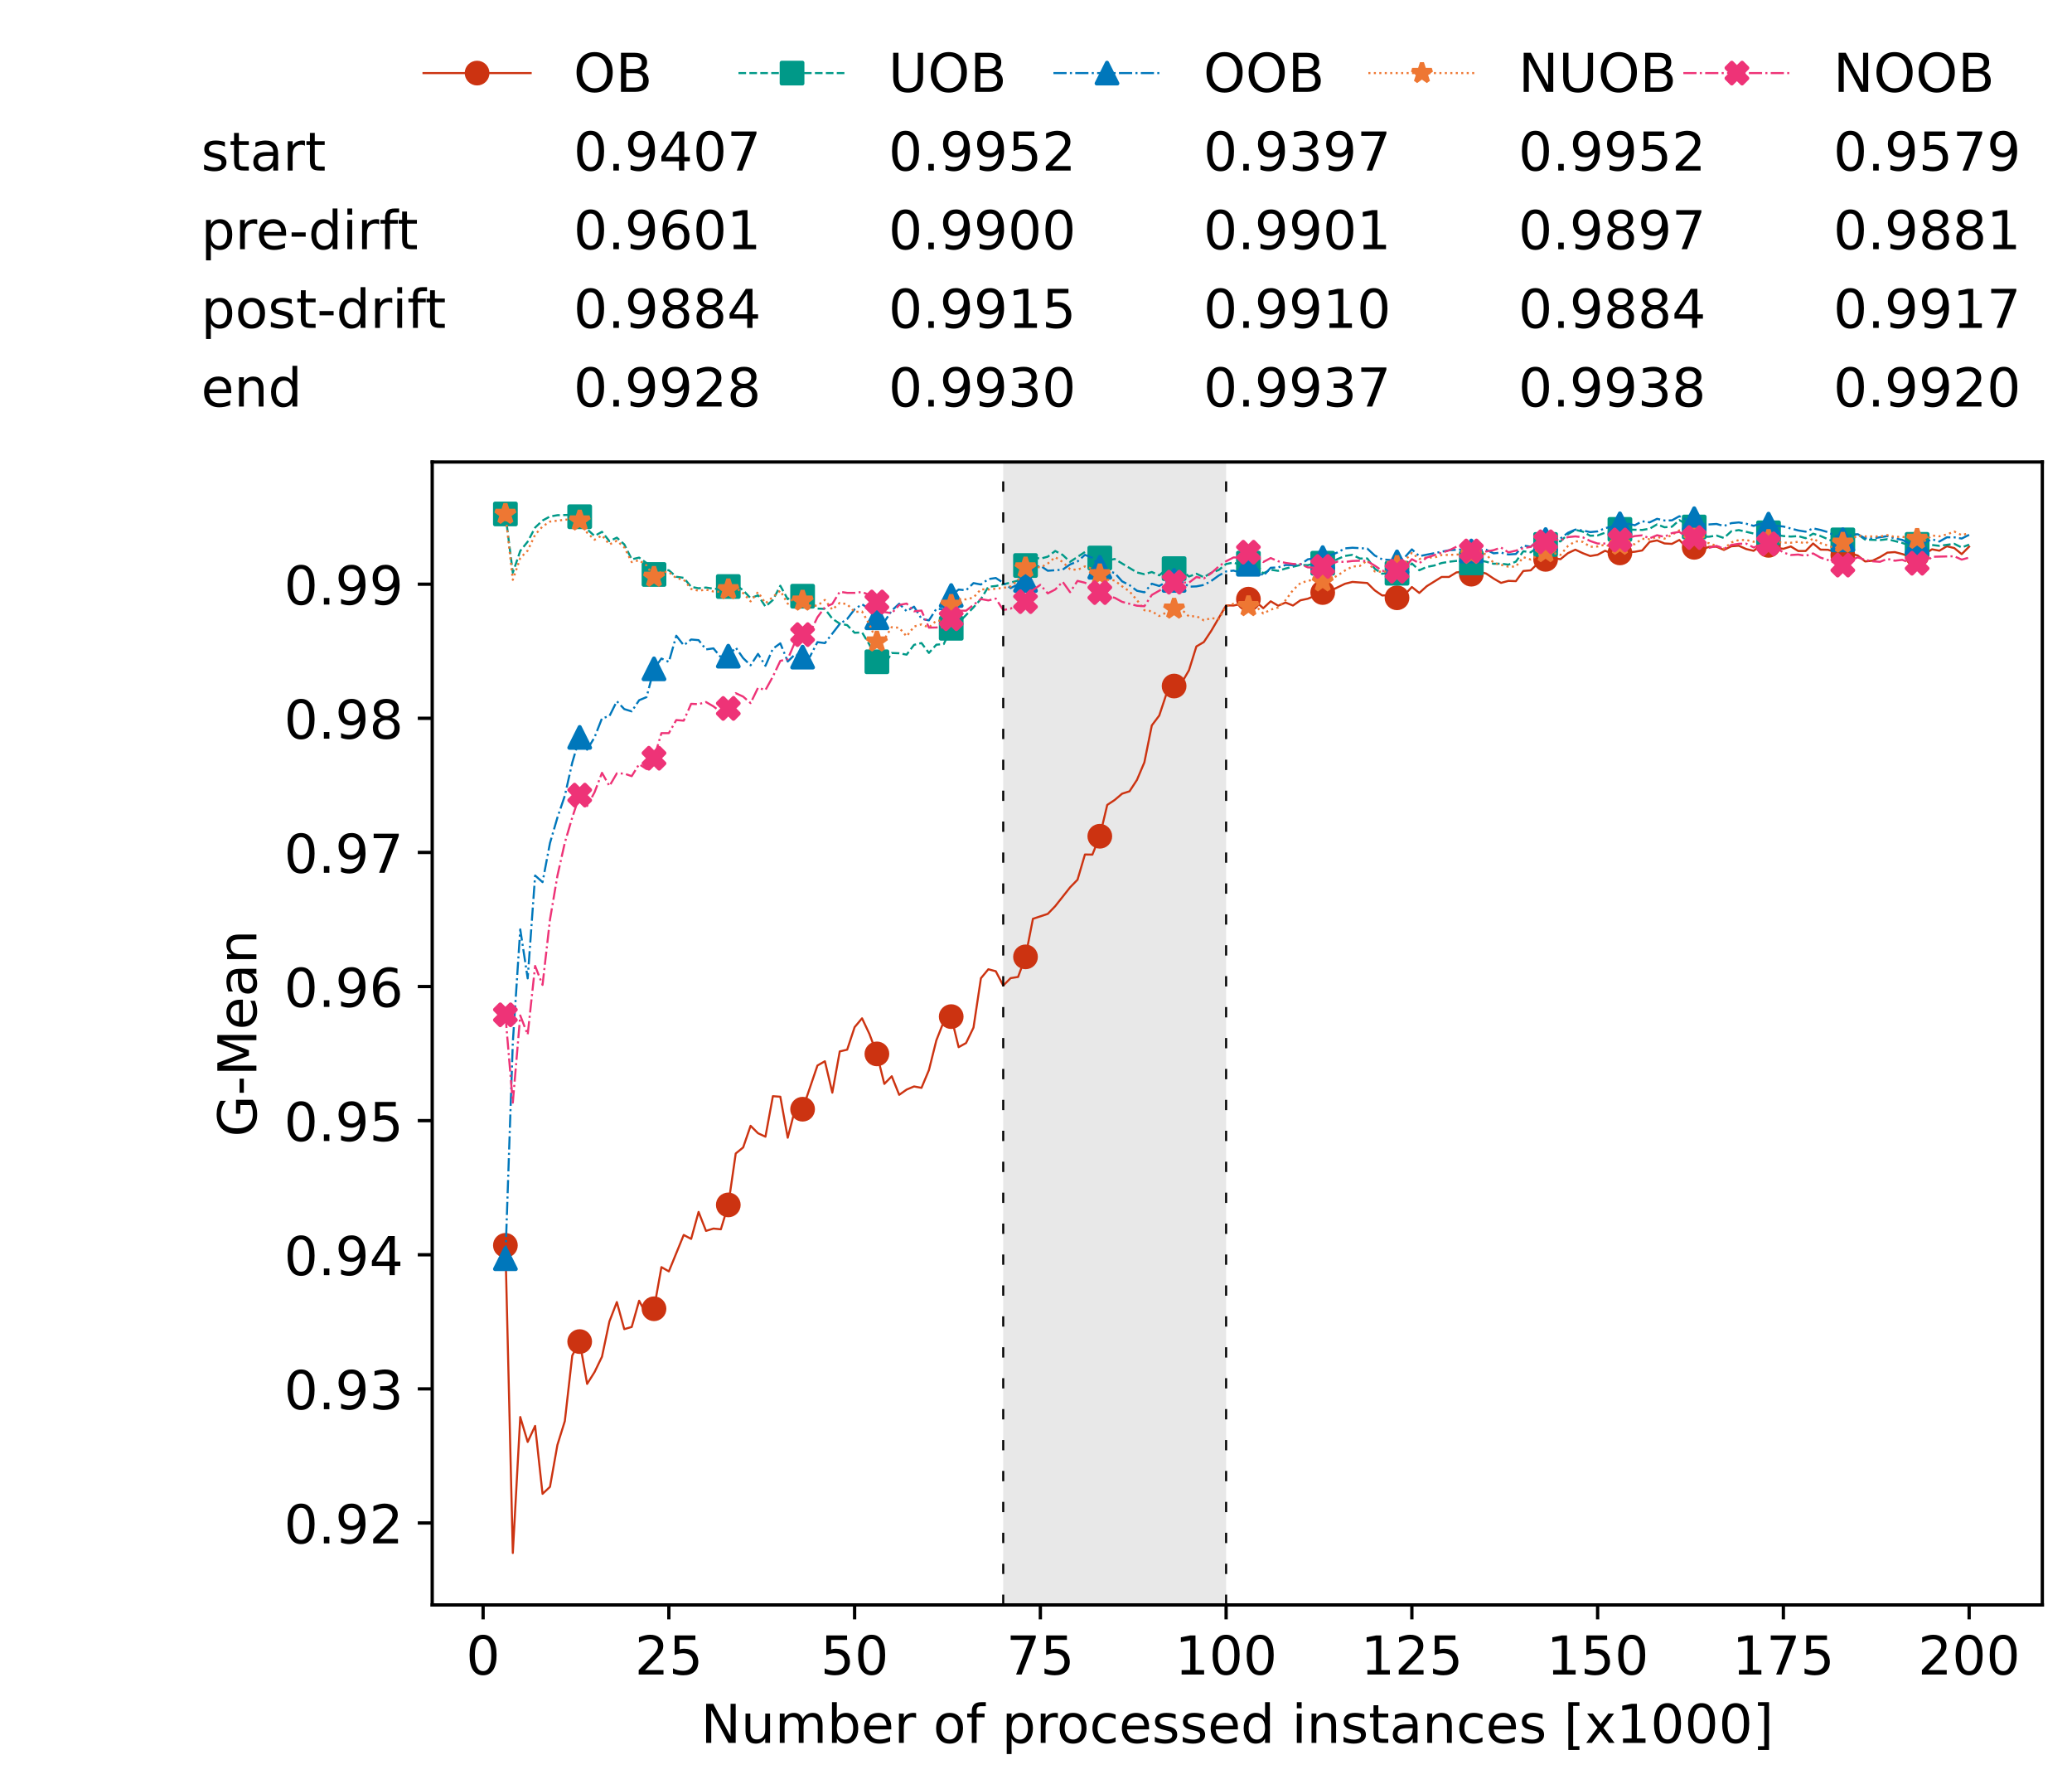 <?xml version="1.0" encoding="utf-8" standalone="no"?>
<!DOCTYPE svg PUBLIC "-//W3C//DTD SVG 1.1//EN"
  "http://www.w3.org/Graphics/SVG/1.1/DTD/svg11.dtd">
<!-- Created with matplotlib (https://matplotlib.org/) -->
<svg height="432.615pt" version="1.1" viewBox="0 0 502.65 432.615" width="502.65pt" xmlns="http://www.w3.org/2000/svg" xmlns:xlink="http://www.w3.org/1999/xlink">
 <defs>
  <style type="text/css">*{stroke-linecap:butt;stroke-linejoin:round;}</style>
 </defs>
 <g id="figure_1">
  <g id="patch_1">
   <path d="M 0 432.615 
L 502.65 432.615 
L 502.65 0 
L 0 0 
z
" style="fill:#ffffff;"/>
  </g>
  <g id="axes_1">
   <g id="patch_2">
    <path d="M 104.85 389.252 
L 495.45 389.252 
L 495.45 112.052 
L 104.85 112.052 
z
" style="fill:#ffffff;"/>
   </g>
   <g id="patch_3">
    <path clip-path="url(#pd36673290e)" d="M 297.446 389.252 
L 297.446 112.052 
L 243.372 112.052 
L 243.372 389.252 
z
" style="fill:#d3d3d3;opacity:0.5;"/>
   </g>
   <g id="matplotlib.axis_1">
    <g id="xtick_1">
     <g id="line2d_1">
      <defs>
       <path d="M 0 0 
L 0 3.5 
" id="mfc29ef4292" style="stroke:#000000;stroke-width:0.8;"/>
      </defs>
      <g>
       <use style="stroke:#000000;stroke-width:0.8;" x="117.197" xlink:href="#mfc29ef4292" y="389.252"/>
      </g>
     </g>
     <g id="text_1">
      <!-- 0 -->
      <g transform="translate(113.061 406.13)scale(0.13 -0.13)">
       <defs>
        <path d="M 31.781 66.406 
Q 24.172 66.406 20.328 58.906 
Q 16.5 51.422 16.5 36.375 
Q 16.5 21.391 20.328 13.891 
Q 24.172 6.391 31.781 6.391 
Q 39.453 6.391 43.281 13.891 
Q 47.125 21.391 47.125 36.375 
Q 47.125 51.422 43.281 58.906 
Q 39.453 66.406 31.781 66.406 
z
M 31.781 74.219 
Q 44.047 74.219 50.516 64.516 
Q 56.984 54.828 56.984 36.375 
Q 56.984 17.969 50.516 8.266 
Q 44.047 -1.422 31.781 -1.422 
Q 19.531 -1.422 13.062 8.266 
Q 6.594 17.969 6.594 36.375 
Q 6.594 54.828 13.062 64.516 
Q 19.531 74.219 31.781 74.219 
z
" id="DejaVuSans-48"/>
       </defs>
       <use xlink:href="#DejaVuSans-48"/>
      </g>
     </g>
    </g>
    <g id="xtick_2">
     <g id="line2d_2">
      <g>
       <use style="stroke:#000000;stroke-width:0.8;" x="162.259" xlink:href="#mfc29ef4292" y="389.252"/>
      </g>
     </g>
     <g id="text_2">
      <!-- 25 -->
      <g transform="translate(153.988 406.13)scale(0.13 -0.13)">
       <defs>
        <path d="M 19.188 8.297 
L 53.609 8.297 
L 53.609 0 
L 7.328 0 
L 7.328 8.297 
Q 12.938 14.109 22.625 23.891 
Q 32.328 33.688 34.812 36.531 
Q 39.547 41.844 41.422 45.531 
Q 43.312 49.219 43.312 52.781 
Q 43.312 58.594 39.234 62.25 
Q 35.156 65.922 28.609 65.922 
Q 23.969 65.922 18.812 64.312 
Q 13.672 62.703 7.812 59.422 
L 7.812 69.391 
Q 13.766 71.781 18.938 73 
Q 24.125 74.219 28.422 74.219 
Q 39.75 74.219 46.484 68.547 
Q 53.219 62.891 53.219 53.422 
Q 53.219 48.922 51.531 44.891 
Q 49.859 40.875 45.406 35.406 
Q 44.188 33.984 37.641 27.219 
Q 31.109 20.453 19.188 8.297 
z
" id="DejaVuSans-50"/>
        <path d="M 10.797 72.906 
L 49.516 72.906 
L 49.516 64.594 
L 19.828 64.594 
L 19.828 46.734 
Q 21.969 47.469 24.109 47.828 
Q 26.266 48.188 28.422 48.188 
Q 40.625 48.188 47.75 41.5 
Q 54.891 34.812 54.891 23.391 
Q 54.891 11.625 47.562 5.094 
Q 40.234 -1.422 26.906 -1.422 
Q 22.312 -1.422 17.547 -0.641 
Q 12.797 0.141 7.719 1.703 
L 7.719 11.625 
Q 12.109 9.234 16.797 8.062 
Q 21.484 6.891 26.703 6.891 
Q 35.156 6.891 40.078 11.328 
Q 45.016 15.766 45.016 23.391 
Q 45.016 31 40.078 35.438 
Q 35.156 39.891 26.703 39.891 
Q 22.75 39.891 18.812 39.016 
Q 14.891 38.141 10.797 36.281 
z
" id="DejaVuSans-53"/>
       </defs>
       <use xlink:href="#DejaVuSans-50"/>
       <use x="63.623" xlink:href="#DejaVuSans-53"/>
      </g>
     </g>
    </g>
    <g id="xtick_3">
     <g id="line2d_3">
      <g>
       <use style="stroke:#000000;stroke-width:0.8;" x="207.322" xlink:href="#mfc29ef4292" y="389.252"/>
      </g>
     </g>
     <g id="text_3">
      <!-- 50 -->
      <g transform="translate(199.05 406.13)scale(0.13 -0.13)">
       <use xlink:href="#DejaVuSans-53"/>
       <use x="63.623" xlink:href="#DejaVuSans-48"/>
      </g>
     </g>
    </g>
    <g id="xtick_4">
     <g id="line2d_4">
      <g>
       <use style="stroke:#000000;stroke-width:0.8;" x="252.384" xlink:href="#mfc29ef4292" y="389.252"/>
      </g>
     </g>
     <g id="text_4">
      <!-- 75 -->
      <g transform="translate(244.113 406.13)scale(0.13 -0.13)">
       <defs>
        <path d="M 8.203 72.906 
L 55.078 72.906 
L 55.078 68.703 
L 28.609 0 
L 18.312 0 
L 43.219 64.594 
L 8.203 64.594 
z
" id="DejaVuSans-55"/>
       </defs>
       <use xlink:href="#DejaVuSans-55"/>
       <use x="63.623" xlink:href="#DejaVuSans-53"/>
      </g>
     </g>
    </g>
    <g id="xtick_5">
     <g id="line2d_5">
      <g>
       <use style="stroke:#000000;stroke-width:0.8;" x="297.446" xlink:href="#mfc29ef4292" y="389.252"/>
      </g>
     </g>
     <g id="text_5">
      <!-- 100 -->
      <g transform="translate(285.039 406.13)scale(0.13 -0.13)">
       <defs>
        <path d="M 12.406 8.297 
L 28.516 8.297 
L 28.516 63.922 
L 10.984 60.406 
L 10.984 69.391 
L 28.422 72.906 
L 38.281 72.906 
L 38.281 8.297 
L 54.391 8.297 
L 54.391 0 
L 12.406 0 
z
" id="DejaVuSans-49"/>
       </defs>
       <use xlink:href="#DejaVuSans-49"/>
       <use x="63.623" xlink:href="#DejaVuSans-48"/>
       <use x="127.246" xlink:href="#DejaVuSans-48"/>
      </g>
     </g>
    </g>
    <g id="xtick_6">
     <g id="line2d_6">
      <g>
       <use style="stroke:#000000;stroke-width:0.8;" x="342.509" xlink:href="#mfc29ef4292" y="389.252"/>
      </g>
     </g>
     <g id="text_6">
      <!-- 125 -->
      <g transform="translate(330.102 406.13)scale(0.13 -0.13)">
       <use xlink:href="#DejaVuSans-49"/>
       <use x="63.623" xlink:href="#DejaVuSans-50"/>
       <use x="127.246" xlink:href="#DejaVuSans-53"/>
      </g>
     </g>
    </g>
    <g id="xtick_7">
     <g id="line2d_7">
      <g>
       <use style="stroke:#000000;stroke-width:0.8;" x="387.571" xlink:href="#mfc29ef4292" y="389.252"/>
      </g>
     </g>
     <g id="text_7">
      <!-- 150 -->
      <g transform="translate(375.164 406.13)scale(0.13 -0.13)">
       <use xlink:href="#DejaVuSans-49"/>
       <use x="63.623" xlink:href="#DejaVuSans-53"/>
       <use x="127.246" xlink:href="#DejaVuSans-48"/>
      </g>
     </g>
    </g>
    <g id="xtick_8">
     <g id="line2d_8">
      <g>
       <use style="stroke:#000000;stroke-width:0.8;" x="432.633" xlink:href="#mfc29ef4292" y="389.252"/>
      </g>
     </g>
     <g id="text_8">
      <!-- 175 -->
      <g transform="translate(420.226 406.13)scale(0.13 -0.13)">
       <use xlink:href="#DejaVuSans-49"/>
       <use x="63.623" xlink:href="#DejaVuSans-55"/>
       <use x="127.246" xlink:href="#DejaVuSans-53"/>
      </g>
     </g>
    </g>
    <g id="xtick_9">
     <g id="line2d_9">
      <g>
       <use style="stroke:#000000;stroke-width:0.8;" x="477.695" xlink:href="#mfc29ef4292" y="389.252"/>
      </g>
     </g>
     <g id="text_9">
      <!-- 200 -->
      <g transform="translate(465.289 406.13)scale(0.13 -0.13)">
       <use xlink:href="#DejaVuSans-50"/>
       <use x="63.623" xlink:href="#DejaVuSans-48"/>
       <use x="127.246" xlink:href="#DejaVuSans-48"/>
      </g>
     </g>
    </g>
    <g id="text_10">
     <!-- Number of processed instances [x1000] -->
     <g transform="translate(170.025 422.711)scale(0.13 -0.13)">
      <defs>
       <path d="M 9.812 72.906 
L 23.094 72.906 
L 55.422 11.922 
L 55.422 72.906 
L 64.984 72.906 
L 64.984 0 
L 51.703 0 
L 19.391 60.984 
L 19.391 0 
L 9.812 0 
z
" id="DejaVuSans-78"/>
       <path d="M 8.5 21.578 
L 8.5 54.688 
L 17.484 54.688 
L 17.484 21.922 
Q 17.484 14.156 20.5 10.266 
Q 23.531 6.391 29.594 6.391 
Q 36.859 6.391 41.078 11.031 
Q 45.312 15.672 45.312 23.688 
L 45.312 54.688 
L 54.297 54.688 
L 54.297 0 
L 45.312 0 
L 45.312 8.406 
Q 42.047 3.422 37.719 1 
Q 33.406 -1.422 27.688 -1.422 
Q 18.266 -1.422 13.375 4.438 
Q 8.5 10.297 8.5 21.578 
z
M 31.109 56 
z
" id="DejaVuSans-117"/>
       <path d="M 52 44.188 
Q 55.375 50.25 60.062 53.125 
Q 64.75 56 71.094 56 
Q 79.641 56 84.281 50.016 
Q 88.922 44.047 88.922 33.016 
L 88.922 0 
L 79.891 0 
L 79.891 32.719 
Q 79.891 40.578 77.094 44.375 
Q 74.312 48.188 68.609 48.188 
Q 61.625 48.188 57.562 43.547 
Q 53.516 38.922 53.516 30.906 
L 53.516 0 
L 44.484 0 
L 44.484 32.719 
Q 44.484 40.625 41.703 44.406 
Q 38.922 48.188 33.109 48.188 
Q 26.219 48.188 22.156 43.531 
Q 18.109 38.875 18.109 30.906 
L 18.109 0 
L 9.078 0 
L 9.078 54.688 
L 18.109 54.688 
L 18.109 46.188 
Q 21.188 51.219 25.484 53.609 
Q 29.781 56 35.688 56 
Q 41.656 56 45.828 52.969 
Q 50 49.953 52 44.188 
z
" id="DejaVuSans-109"/>
       <path d="M 48.688 27.297 
Q 48.688 37.203 44.609 42.844 
Q 40.531 48.484 33.406 48.484 
Q 26.266 48.484 22.188 42.844 
Q 18.109 37.203 18.109 27.297 
Q 18.109 17.391 22.188 11.75 
Q 26.266 6.109 33.406 6.109 
Q 40.531 6.109 44.609 11.75 
Q 48.688 17.391 48.688 27.297 
z
M 18.109 46.391 
Q 20.953 51.266 25.266 53.625 
Q 29.594 56 35.594 56 
Q 45.562 56 51.781 48.094 
Q 58.016 40.188 58.016 27.297 
Q 58.016 14.406 51.781 6.484 
Q 45.562 -1.422 35.594 -1.422 
Q 29.594 -1.422 25.266 0.953 
Q 20.953 3.328 18.109 8.203 
L 18.109 0 
L 9.078 0 
L 9.078 75.984 
L 18.109 75.984 
z
" id="DejaVuSans-98"/>
       <path d="M 56.203 29.594 
L 56.203 25.203 
L 14.891 25.203 
Q 15.484 15.922 20.484 11.062 
Q 25.484 6.203 34.422 6.203 
Q 39.594 6.203 44.453 7.469 
Q 49.312 8.734 54.109 11.281 
L 54.109 2.781 
Q 49.266 0.734 44.188 -0.344 
Q 39.109 -1.422 33.891 -1.422 
Q 20.797 -1.422 13.156 6.188 
Q 5.516 13.812 5.516 26.812 
Q 5.516 40.234 12.766 48.109 
Q 20.016 56 32.328 56 
Q 43.359 56 49.781 48.891 
Q 56.203 41.797 56.203 29.594 
z
M 47.219 32.234 
Q 47.125 39.594 43.094 43.984 
Q 39.062 48.391 32.422 48.391 
Q 24.906 48.391 20.391 44.141 
Q 15.875 39.891 15.188 32.172 
z
" id="DejaVuSans-101"/>
       <path d="M 41.109 46.297 
Q 39.594 47.172 37.812 47.578 
Q 36.031 48 33.891 48 
Q 26.266 48 22.188 43.047 
Q 18.109 38.094 18.109 28.812 
L 18.109 0 
L 9.078 0 
L 9.078 54.688 
L 18.109 54.688 
L 18.109 46.188 
Q 20.953 51.172 25.484 53.578 
Q 30.031 56 36.531 56 
Q 37.453 56 38.578 55.875 
Q 39.703 55.766 41.062 55.516 
z
" id="DejaVuSans-114"/>
       <path id="DejaVuSans-32"/>
       <path d="M 30.609 48.391 
Q 23.391 48.391 19.188 42.75 
Q 14.984 37.109 14.984 27.297 
Q 14.984 17.484 19.156 11.844 
Q 23.344 6.203 30.609 6.203 
Q 37.797 6.203 41.984 11.859 
Q 46.188 17.531 46.188 27.297 
Q 46.188 37.016 41.984 42.703 
Q 37.797 48.391 30.609 48.391 
z
M 30.609 56 
Q 42.328 56 49.016 48.375 
Q 55.719 40.766 55.719 27.297 
Q 55.719 13.875 49.016 6.219 
Q 42.328 -1.422 30.609 -1.422 
Q 18.844 -1.422 12.172 6.219 
Q 5.516 13.875 5.516 27.297 
Q 5.516 40.766 12.172 48.375 
Q 18.844 56 30.609 56 
z
" id="DejaVuSans-111"/>
       <path d="M 37.109 75.984 
L 37.109 68.5 
L 28.516 68.5 
Q 23.688 68.5 21.797 66.547 
Q 19.922 64.594 19.922 59.516 
L 19.922 54.688 
L 34.719 54.688 
L 34.719 47.703 
L 19.922 47.703 
L 19.922 0 
L 10.891 0 
L 10.891 47.703 
L 2.297 47.703 
L 2.297 54.688 
L 10.891 54.688 
L 10.891 58.5 
Q 10.891 67.625 15.141 71.797 
Q 19.391 75.984 28.609 75.984 
z
" id="DejaVuSans-102"/>
       <path d="M 18.109 8.203 
L 18.109 -20.797 
L 9.078 -20.797 
L 9.078 54.688 
L 18.109 54.688 
L 18.109 46.391 
Q 20.953 51.266 25.266 53.625 
Q 29.594 56 35.594 56 
Q 45.562 56 51.781 48.094 
Q 58.016 40.188 58.016 27.297 
Q 58.016 14.406 51.781 6.484 
Q 45.562 -1.422 35.594 -1.422 
Q 29.594 -1.422 25.266 0.953 
Q 20.953 3.328 18.109 8.203 
z
M 48.688 27.297 
Q 48.688 37.203 44.609 42.844 
Q 40.531 48.484 33.406 48.484 
Q 26.266 48.484 22.188 42.844 
Q 18.109 37.203 18.109 27.297 
Q 18.109 17.391 22.188 11.75 
Q 26.266 6.109 33.406 6.109 
Q 40.531 6.109 44.609 11.75 
Q 48.688 17.391 48.688 27.297 
z
" id="DejaVuSans-112"/>
       <path d="M 48.781 52.594 
L 48.781 44.188 
Q 44.969 46.297 41.141 47.344 
Q 37.312 48.391 33.406 48.391 
Q 24.656 48.391 19.812 42.844 
Q 14.984 37.312 14.984 27.297 
Q 14.984 17.281 19.812 11.734 
Q 24.656 6.203 33.406 6.203 
Q 37.312 6.203 41.141 7.25 
Q 44.969 8.297 48.781 10.406 
L 48.781 2.094 
Q 45.016 0.344 40.984 -0.531 
Q 36.969 -1.422 32.422 -1.422 
Q 20.062 -1.422 12.781 6.344 
Q 5.516 14.109 5.516 27.297 
Q 5.516 40.672 12.859 48.328 
Q 20.219 56 33.016 56 
Q 37.156 56 41.109 55.141 
Q 45.062 54.297 48.781 52.594 
z
" id="DejaVuSans-99"/>
       <path d="M 44.281 53.078 
L 44.281 44.578 
Q 40.484 46.531 36.375 47.5 
Q 32.281 48.484 27.875 48.484 
Q 21.188 48.484 17.844 46.438 
Q 14.5 44.391 14.5 40.281 
Q 14.5 37.156 16.891 35.375 
Q 19.281 33.594 26.516 31.984 
L 29.594 31.297 
Q 39.156 29.25 43.188 25.516 
Q 47.219 21.781 47.219 15.094 
Q 47.219 7.469 41.188 3.016 
Q 35.156 -1.422 24.609 -1.422 
Q 20.219 -1.422 15.453 -0.562 
Q 10.688 0.297 5.422 2 
L 5.422 11.281 
Q 10.406 8.688 15.234 7.391 
Q 20.062 6.109 24.812 6.109 
Q 31.156 6.109 34.562 8.281 
Q 37.984 10.453 37.984 14.406 
Q 37.984 18.062 35.516 20.016 
Q 33.062 21.969 24.703 23.781 
L 21.578 24.516 
Q 13.234 26.266 9.516 29.906 
Q 5.812 33.547 5.812 39.891 
Q 5.812 47.609 11.281 51.797 
Q 16.75 56 26.812 56 
Q 31.781 56 36.172 55.266 
Q 40.578 54.547 44.281 53.078 
z
" id="DejaVuSans-115"/>
       <path d="M 45.406 46.391 
L 45.406 75.984 
L 54.391 75.984 
L 54.391 0 
L 45.406 0 
L 45.406 8.203 
Q 42.578 3.328 38.25 0.953 
Q 33.938 -1.422 27.875 -1.422 
Q 17.969 -1.422 11.734 6.484 
Q 5.516 14.406 5.516 27.297 
Q 5.516 40.188 11.734 48.094 
Q 17.969 56 27.875 56 
Q 33.938 56 38.25 53.625 
Q 42.578 51.266 45.406 46.391 
z
M 14.797 27.297 
Q 14.797 17.391 18.875 11.75 
Q 22.953 6.109 30.078 6.109 
Q 37.203 6.109 41.297 11.75 
Q 45.406 17.391 45.406 27.297 
Q 45.406 37.203 41.297 42.844 
Q 37.203 48.484 30.078 48.484 
Q 22.953 48.484 18.875 42.844 
Q 14.797 37.203 14.797 27.297 
z
" id="DejaVuSans-100"/>
       <path d="M 9.422 54.688 
L 18.406 54.688 
L 18.406 0 
L 9.422 0 
z
M 9.422 75.984 
L 18.406 75.984 
L 18.406 64.594 
L 9.422 64.594 
z
" id="DejaVuSans-105"/>
       <path d="M 54.891 33.016 
L 54.891 0 
L 45.906 0 
L 45.906 32.719 
Q 45.906 40.484 42.875 44.328 
Q 39.844 48.188 33.797 48.188 
Q 26.516 48.188 22.312 43.547 
Q 18.109 38.922 18.109 30.906 
L 18.109 0 
L 9.078 0 
L 9.078 54.688 
L 18.109 54.688 
L 18.109 46.188 
Q 21.344 51.125 25.703 53.562 
Q 30.078 56 35.797 56 
Q 45.219 56 50.047 50.172 
Q 54.891 44.344 54.891 33.016 
z
" id="DejaVuSans-110"/>
       <path d="M 18.312 70.219 
L 18.312 54.688 
L 36.812 54.688 
L 36.812 47.703 
L 18.312 47.703 
L 18.312 18.016 
Q 18.312 11.328 20.141 9.422 
Q 21.969 7.516 27.594 7.516 
L 36.812 7.516 
L 36.812 0 
L 27.594 0 
Q 17.188 0 13.234 3.875 
Q 9.281 7.766 9.281 18.016 
L 9.281 47.703 
L 2.688 47.703 
L 2.688 54.688 
L 9.281 54.688 
L 9.281 70.219 
z
" id="DejaVuSans-116"/>
       <path d="M 34.281 27.484 
Q 23.391 27.484 19.188 25 
Q 14.984 22.516 14.984 16.5 
Q 14.984 11.719 18.141 8.906 
Q 21.297 6.109 26.703 6.109 
Q 34.188 6.109 38.703 11.406 
Q 43.219 16.703 43.219 25.484 
L 43.219 27.484 
z
M 52.203 31.203 
L 52.203 0 
L 43.219 0 
L 43.219 8.297 
Q 40.141 3.328 35.547 0.953 
Q 30.953 -1.422 24.312 -1.422 
Q 15.922 -1.422 10.953 3.297 
Q 6 8.016 6 15.922 
Q 6 25.141 12.172 29.828 
Q 18.359 34.516 30.609 34.516 
L 43.219 34.516 
L 43.219 35.406 
Q 43.219 41.609 39.141 45 
Q 35.062 48.391 27.688 48.391 
Q 23 48.391 18.547 47.266 
Q 14.109 46.141 10.016 43.891 
L 10.016 52.203 
Q 14.938 54.109 19.578 55.047 
Q 24.219 56 28.609 56 
Q 40.484 56 46.344 49.844 
Q 52.203 43.703 52.203 31.203 
z
" id="DejaVuSans-97"/>
       <path d="M 8.594 75.984 
L 29.297 75.984 
L 29.297 69 
L 17.578 69 
L 17.578 -6.203 
L 29.297 -6.203 
L 29.297 -13.188 
L 8.594 -13.188 
z
" id="DejaVuSans-91"/>
       <path d="M 54.891 54.688 
L 35.109 28.078 
L 55.906 0 
L 45.312 0 
L 29.391 21.484 
L 13.484 0 
L 2.875 0 
L 24.125 28.609 
L 4.688 54.688 
L 15.281 54.688 
L 29.781 35.203 
L 44.281 54.688 
z
" id="DejaVuSans-120"/>
       <path d="M 30.422 75.984 
L 30.422 -13.188 
L 9.719 -13.188 
L 9.719 -6.203 
L 21.391 -6.203 
L 21.391 69 
L 9.719 69 
L 9.719 75.984 
z
" id="DejaVuSans-93"/>
      </defs>
      <use xlink:href="#DejaVuSans-78"/>
      <use x="74.805" xlink:href="#DejaVuSans-117"/>
      <use x="138.184" xlink:href="#DejaVuSans-109"/>
      <use x="235.596" xlink:href="#DejaVuSans-98"/>
      <use x="299.072" xlink:href="#DejaVuSans-101"/>
      <use x="360.596" xlink:href="#DejaVuSans-114"/>
      <use x="401.709" xlink:href="#DejaVuSans-32"/>
      <use x="433.496" xlink:href="#DejaVuSans-111"/>
      <use x="494.678" xlink:href="#DejaVuSans-102"/>
      <use x="529.883" xlink:href="#DejaVuSans-32"/>
      <use x="561.67" xlink:href="#DejaVuSans-112"/>
      <use x="625.146" xlink:href="#DejaVuSans-114"/>
      <use x="664.01" xlink:href="#DejaVuSans-111"/>
      <use x="725.191" xlink:href="#DejaVuSans-99"/>
      <use x="780.172" xlink:href="#DejaVuSans-101"/>
      <use x="841.695" xlink:href="#DejaVuSans-115"/>
      <use x="893.795" xlink:href="#DejaVuSans-115"/>
      <use x="945.895" xlink:href="#DejaVuSans-101"/>
      <use x="1007.418" xlink:href="#DejaVuSans-100"/>
      <use x="1070.895" xlink:href="#DejaVuSans-32"/>
      <use x="1102.682" xlink:href="#DejaVuSans-105"/>
      <use x="1130.465" xlink:href="#DejaVuSans-110"/>
      <use x="1193.844" xlink:href="#DejaVuSans-115"/>
      <use x="1245.943" xlink:href="#DejaVuSans-116"/>
      <use x="1285.152" xlink:href="#DejaVuSans-97"/>
      <use x="1346.432" xlink:href="#DejaVuSans-110"/>
      <use x="1409.811" xlink:href="#DejaVuSans-99"/>
      <use x="1464.791" xlink:href="#DejaVuSans-101"/>
      <use x="1526.314" xlink:href="#DejaVuSans-115"/>
      <use x="1578.414" xlink:href="#DejaVuSans-32"/>
      <use x="1610.201" xlink:href="#DejaVuSans-91"/>
      <use x="1649.215" xlink:href="#DejaVuSans-120"/>
      <use x="1708.395" xlink:href="#DejaVuSans-49"/>
      <use x="1772.018" xlink:href="#DejaVuSans-48"/>
      <use x="1835.641" xlink:href="#DejaVuSans-48"/>
      <use x="1899.264" xlink:href="#DejaVuSans-48"/>
      <use x="1962.887" xlink:href="#DejaVuSans-93"/>
     </g>
    </g>
   </g>
   <g id="matplotlib.axis_2">
    <g id="ytick_1">
     <g id="line2d_10">
      <defs>
       <path d="M 0 0 
L -3.5 0 
" id="mff7b182231" style="stroke:#000000;stroke-width:0.8;"/>
      </defs>
      <g>
       <use style="stroke:#000000;stroke-width:0.8;" x="104.85" xlink:href="#mff7b182231" y="369.377"/>
      </g>
     </g>
     <g id="text_11">
      <!-- 0.92 -->
      <g transform="translate(68.905 374.316)scale(0.13 -0.13)">
       <defs>
        <path d="M 10.688 12.406 
L 21 12.406 
L 21 0 
L 10.688 0 
z
" id="DejaVuSans-46"/>
        <path d="M 10.984 1.516 
L 10.984 10.5 
Q 14.703 8.734 18.5 7.812 
Q 22.312 6.891 25.984 6.891 
Q 35.75 6.891 40.891 13.453 
Q 46.047 20.016 46.781 33.406 
Q 43.953 29.203 39.594 26.953 
Q 35.25 24.703 29.984 24.703 
Q 19.047 24.703 12.672 31.312 
Q 6.297 37.938 6.297 49.422 
Q 6.297 60.641 12.938 67.422 
Q 19.578 74.219 30.609 74.219 
Q 43.266 74.219 49.922 64.516 
Q 56.594 54.828 56.594 36.375 
Q 56.594 19.141 48.406 8.859 
Q 40.234 -1.422 26.422 -1.422 
Q 22.703 -1.422 18.891 -0.688 
Q 15.094 0.047 10.984 1.516 
z
M 30.609 32.422 
Q 37.25 32.422 41.125 36.953 
Q 45.016 41.5 45.016 49.422 
Q 45.016 57.281 41.125 61.844 
Q 37.25 66.406 30.609 66.406 
Q 23.969 66.406 20.094 61.844 
Q 16.219 57.281 16.219 49.422 
Q 16.219 41.5 20.094 36.953 
Q 23.969 32.422 30.609 32.422 
z
" id="DejaVuSans-57"/>
       </defs>
       <use xlink:href="#DejaVuSans-48"/>
       <use x="63.623" xlink:href="#DejaVuSans-46"/>
       <use x="95.41" xlink:href="#DejaVuSans-57"/>
       <use x="159.033" xlink:href="#DejaVuSans-50"/>
      </g>
     </g>
    </g>
    <g id="ytick_2">
     <g id="line2d_11">
      <g>
       <use style="stroke:#000000;stroke-width:0.8;" x="104.85" xlink:href="#mff7b182231" y="336.85"/>
      </g>
     </g>
     <g id="text_12">
      <!-- 0.93 -->
      <g transform="translate(68.905 341.789)scale(0.13 -0.13)">
       <defs>
        <path d="M 40.578 39.312 
Q 47.656 37.797 51.625 33 
Q 55.609 28.219 55.609 21.188 
Q 55.609 10.406 48.188 4.484 
Q 40.766 -1.422 27.094 -1.422 
Q 22.516 -1.422 17.656 -0.516 
Q 12.797 0.391 7.625 2.203 
L 7.625 11.719 
Q 11.719 9.328 16.594 8.109 
Q 21.484 6.891 26.812 6.891 
Q 36.078 6.891 40.938 10.547 
Q 45.797 14.203 45.797 21.188 
Q 45.797 27.641 41.281 31.266 
Q 36.766 34.906 28.719 34.906 
L 20.219 34.906 
L 20.219 43.016 
L 29.109 43.016 
Q 36.375 43.016 40.234 45.922 
Q 44.094 48.828 44.094 54.297 
Q 44.094 59.906 40.109 62.906 
Q 36.141 65.922 28.719 65.922 
Q 24.656 65.922 20.016 65.031 
Q 15.375 64.156 9.812 62.312 
L 9.812 71.094 
Q 15.438 72.656 20.344 73.438 
Q 25.25 74.219 29.594 74.219 
Q 40.828 74.219 47.359 69.109 
Q 53.906 64.016 53.906 55.328 
Q 53.906 49.266 50.438 45.094 
Q 46.969 40.922 40.578 39.312 
z
" id="DejaVuSans-51"/>
       </defs>
       <use xlink:href="#DejaVuSans-48"/>
       <use x="63.623" xlink:href="#DejaVuSans-46"/>
       <use x="95.41" xlink:href="#DejaVuSans-57"/>
       <use x="159.033" xlink:href="#DejaVuSans-51"/>
      </g>
     </g>
    </g>
    <g id="ytick_3">
     <g id="line2d_12">
      <g>
       <use style="stroke:#000000;stroke-width:0.8;" x="104.85" xlink:href="#mff7b182231" y="304.322"/>
      </g>
     </g>
     <g id="text_13">
      <!-- 0.94 -->
      <g transform="translate(68.905 309.261)scale(0.13 -0.13)">
       <defs>
        <path d="M 37.797 64.312 
L 12.891 25.391 
L 37.797 25.391 
z
M 35.203 72.906 
L 47.609 72.906 
L 47.609 25.391 
L 58.016 25.391 
L 58.016 17.188 
L 47.609 17.188 
L 47.609 0 
L 37.797 0 
L 37.797 17.188 
L 4.891 17.188 
L 4.891 26.703 
z
" id="DejaVuSans-52"/>
       </defs>
       <use xlink:href="#DejaVuSans-48"/>
       <use x="63.623" xlink:href="#DejaVuSans-46"/>
       <use x="95.41" xlink:href="#DejaVuSans-57"/>
       <use x="159.033" xlink:href="#DejaVuSans-52"/>
      </g>
     </g>
    </g>
    <g id="ytick_4">
     <g id="line2d_13">
      <g>
       <use style="stroke:#000000;stroke-width:0.8;" x="104.85" xlink:href="#mff7b182231" y="271.795"/>
      </g>
     </g>
     <g id="text_14">
      <!-- 0.95 -->
      <g transform="translate(68.905 276.734)scale(0.13 -0.13)">
       <use xlink:href="#DejaVuSans-48"/>
       <use x="63.623" xlink:href="#DejaVuSans-46"/>
       <use x="95.41" xlink:href="#DejaVuSans-57"/>
       <use x="159.033" xlink:href="#DejaVuSans-53"/>
      </g>
     </g>
    </g>
    <g id="ytick_5">
     <g id="line2d_14">
      <g>
       <use style="stroke:#000000;stroke-width:0.8;" x="104.85" xlink:href="#mff7b182231" y="239.268"/>
      </g>
     </g>
     <g id="text_15">
      <!-- 0.96 -->
      <g transform="translate(68.905 244.207)scale(0.13 -0.13)">
       <defs>
        <path d="M 33.016 40.375 
Q 26.375 40.375 22.484 35.828 
Q 18.609 31.297 18.609 23.391 
Q 18.609 15.531 22.484 10.953 
Q 26.375 6.391 33.016 6.391 
Q 39.656 6.391 43.531 10.953 
Q 47.406 15.531 47.406 23.391 
Q 47.406 31.297 43.531 35.828 
Q 39.656 40.375 33.016 40.375 
z
M 52.594 71.297 
L 52.594 62.312 
Q 48.875 64.062 45.094 64.984 
Q 41.312 65.922 37.594 65.922 
Q 27.828 65.922 22.672 59.328 
Q 17.531 52.734 16.797 39.406 
Q 19.672 43.656 24.016 45.922 
Q 28.375 48.188 33.594 48.188 
Q 44.578 48.188 50.953 41.516 
Q 57.328 34.859 57.328 23.391 
Q 57.328 12.156 50.688 5.359 
Q 44.047 -1.422 33.016 -1.422 
Q 20.359 -1.422 13.672 8.266 
Q 6.984 17.969 6.984 36.375 
Q 6.984 53.656 15.188 63.938 
Q 23.391 74.219 37.203 74.219 
Q 40.922 74.219 44.703 73.484 
Q 48.484 72.75 52.594 71.297 
z
" id="DejaVuSans-54"/>
       </defs>
       <use xlink:href="#DejaVuSans-48"/>
       <use x="63.623" xlink:href="#DejaVuSans-46"/>
       <use x="95.41" xlink:href="#DejaVuSans-57"/>
       <use x="159.033" xlink:href="#DejaVuSans-54"/>
      </g>
     </g>
    </g>
    <g id="ytick_6">
     <g id="line2d_15">
      <g>
       <use style="stroke:#000000;stroke-width:0.8;" x="104.85" xlink:href="#mff7b182231" y="206.74"/>
      </g>
     </g>
     <g id="text_16">
      <!-- 0.97 -->
      <g transform="translate(68.905 211.679)scale(0.13 -0.13)">
       <use xlink:href="#DejaVuSans-48"/>
       <use x="63.623" xlink:href="#DejaVuSans-46"/>
       <use x="95.41" xlink:href="#DejaVuSans-57"/>
       <use x="159.033" xlink:href="#DejaVuSans-55"/>
      </g>
     </g>
    </g>
    <g id="ytick_7">
     <g id="line2d_16">
      <g>
       <use style="stroke:#000000;stroke-width:0.8;" x="104.85" xlink:href="#mff7b182231" y="174.213"/>
      </g>
     </g>
     <g id="text_17">
      <!-- 0.98 -->
      <g transform="translate(68.905 179.152)scale(0.13 -0.13)">
       <defs>
        <path d="M 31.781 34.625 
Q 24.75 34.625 20.719 30.859 
Q 16.703 27.094 16.703 20.516 
Q 16.703 13.922 20.719 10.156 
Q 24.75 6.391 31.781 6.391 
Q 38.812 6.391 42.859 10.172 
Q 46.922 13.969 46.922 20.516 
Q 46.922 27.094 42.891 30.859 
Q 38.875 34.625 31.781 34.625 
z
M 21.922 38.812 
Q 15.578 40.375 12.031 44.719 
Q 8.5 49.078 8.5 55.328 
Q 8.5 64.062 14.719 69.141 
Q 20.953 74.219 31.781 74.219 
Q 42.672 74.219 48.875 69.141 
Q 55.078 64.062 55.078 55.328 
Q 55.078 49.078 51.531 44.719 
Q 48 40.375 41.703 38.812 
Q 48.828 37.156 52.797 32.312 
Q 56.781 27.484 56.781 20.516 
Q 56.781 9.906 50.312 4.234 
Q 43.844 -1.422 31.781 -1.422 
Q 19.734 -1.422 13.25 4.234 
Q 6.781 9.906 6.781 20.516 
Q 6.781 27.484 10.781 32.312 
Q 14.797 37.156 21.922 38.812 
z
M 18.312 54.391 
Q 18.312 48.734 21.844 45.562 
Q 25.391 42.391 31.781 42.391 
Q 38.141 42.391 41.719 45.562 
Q 45.312 48.734 45.312 54.391 
Q 45.312 60.062 41.719 63.234 
Q 38.141 66.406 31.781 66.406 
Q 25.391 66.406 21.844 63.234 
Q 18.312 60.062 18.312 54.391 
z
" id="DejaVuSans-56"/>
       </defs>
       <use xlink:href="#DejaVuSans-48"/>
       <use x="63.623" xlink:href="#DejaVuSans-46"/>
       <use x="95.41" xlink:href="#DejaVuSans-57"/>
       <use x="159.033" xlink:href="#DejaVuSans-56"/>
      </g>
     </g>
    </g>
    <g id="ytick_8">
     <g id="line2d_17">
      <g>
       <use style="stroke:#000000;stroke-width:0.8;" x="104.85" xlink:href="#mff7b182231" y="141.686"/>
      </g>
     </g>
     <g id="text_18">
      <!-- 0.99 -->
      <g transform="translate(68.905 146.625)scale(0.13 -0.13)">
       <use xlink:href="#DejaVuSans-48"/>
       <use x="63.623" xlink:href="#DejaVuSans-46"/>
       <use x="95.41" xlink:href="#DejaVuSans-57"/>
       <use x="159.033" xlink:href="#DejaVuSans-57"/>
      </g>
     </g>
    </g>
    <g id="text_19">
     <!-- G-Mean -->
     <g transform="translate(62.201 275.744)rotate(-90)scale(0.13 -0.13)">
      <defs>
       <path d="M 59.516 10.406 
L 59.516 29.984 
L 43.406 29.984 
L 43.406 38.094 
L 69.281 38.094 
L 69.281 6.781 
Q 63.578 2.734 56.688 0.656 
Q 49.812 -1.422 42 -1.422 
Q 24.906 -1.422 15.25 8.562 
Q 5.609 18.562 5.609 36.375 
Q 5.609 54.25 15.25 64.234 
Q 24.906 74.219 42 74.219 
Q 49.125 74.219 55.547 72.453 
Q 61.969 70.703 67.391 67.281 
L 67.391 56.781 
Q 61.922 61.422 55.766 63.766 
Q 49.609 66.109 42.828 66.109 
Q 29.438 66.109 22.719 58.641 
Q 16.016 51.172 16.016 36.375 
Q 16.016 21.625 22.719 14.156 
Q 29.438 6.688 42.828 6.688 
Q 48.047 6.688 52.141 7.594 
Q 56.25 8.5 59.516 10.406 
z
" id="DejaVuSans-71"/>
       <path d="M 4.891 31.391 
L 31.203 31.391 
L 31.203 23.391 
L 4.891 23.391 
z
" id="DejaVuSans-45"/>
       <path d="M 9.812 72.906 
L 24.516 72.906 
L 43.109 23.297 
L 61.812 72.906 
L 76.516 72.906 
L 76.516 0 
L 66.891 0 
L 66.891 64.016 
L 48.094 14.016 
L 38.188 14.016 
L 19.391 64.016 
L 19.391 0 
L 9.812 0 
z
" id="DejaVuSans-77"/>
      </defs>
      <use xlink:href="#DejaVuSans-71"/>
      <use x="77.49" xlink:href="#DejaVuSans-45"/>
      <use x="113.574" xlink:href="#DejaVuSans-77"/>
      <use x="199.854" xlink:href="#DejaVuSans-101"/>
      <use x="261.377" xlink:href="#DejaVuSans-97"/>
      <use x="322.656" xlink:href="#DejaVuSans-110"/>
     </g>
    </g>
   </g>
   <g id="line2d_18"/>
   <g id="line2d_19"/>
   <g id="line2d_20"/>
   <g id="line2d_21"/>
   <g id="line2d_22"/>
   <g id="line2d_23">
    <path clip-path="url(#pd36673290e)" d="M 122.605 302.04 
L 124.407 376.652 
L 126.21 343.674 
L 128.012 349.719 
L 129.815 345.833 
L 131.617 362.305 
L 133.419 360.611 
L 135.222 350.446 
L 137.024 344.663 
L 138.827 328.757 
L 140.629 325.38 
L 142.432 335.641 
L 144.234 332.778 
L 146.037 329.043 
L 147.839 320.493 
L 149.642 315.802 
L 151.444 322.36 
L 153.247 321.836 
L 155.049 315.469 
L 156.852 318.885 
L 158.654 317.421 
L 160.457 307.322 
L 162.259 308.356 
L 165.864 299.518 
L 167.667 300.479 
L 169.469 293.929 
L 171.272 298.533 
L 173.074 297.972 
L 174.877 298.143 
L 176.679 292.23 
L 178.482 279.762 
L 180.284 278.291 
L 182.087 273.051 
L 183.889 274.85 
L 185.692 275.687 
L 187.494 265.862 
L 189.297 265.992 
L 191.099 275.936 
L 192.902 268.938 
L 194.704 269.019 
L 198.309 258.422 
L 200.112 257.389 
L 201.914 265.007 
L 203.717 255.005 
L 205.519 254.585 
L 207.322 249.124 
L 209.124 246.977 
L 210.927 250.799 
L 212.729 255.609 
L 214.532 262.882 
L 216.334 261.029 
L 218.137 265.533 
L 219.939 264.263 
L 221.742 263.499 
L 223.544 263.84 
L 225.347 259.543 
L 227.149 252.328 
L 228.952 247.739 
L 230.754 246.565 
L 232.557 253.975 
L 234.359 252.969 
L 236.162 249.223 
L 237.964 237.252 
L 239.767 235.077 
L 241.569 235.561 
L 243.372 239.032 
L 245.174 237.231 
L 246.976 236.941 
L 248.779 232.074 
L 250.581 222.84 
L 254.186 221.644 
L 255.989 219.774 
L 259.594 215.212 
L 261.396 213.361 
L 263.199 207.244 
L 265.001 207.274 
L 266.804 202.818 
L 268.606 195.222 
L 270.409 194.025 
L 272.211 192.499 
L 274.014 191.917 
L 275.816 189.155 
L 277.619 184.887 
L 279.421 175.942 
L 281.224 173.542 
L 283.026 168.116 
L 284.829 166.388 
L 286.631 165.676 
L 288.434 162.561 
L 290.236 156.783 
L 292.039 155.722 
L 293.841 152.993 
L 297.446 146.833 
L 299.249 146.86 
L 301.051 146.491 
L 302.854 145.317 
L 304.656 145.916 
L 306.459 147.51 
L 308.261 145.835 
L 310.064 146.906 
L 311.866 146.145 
L 313.669 146.862 
L 315.471 145.592 
L 317.274 145.206 
L 320.879 143.71 
L 322.681 143.32 
L 326.286 141.584 
L 328.089 141.134 
L 331.694 141.403 
L 333.496 143.178 
L 335.299 144.418 
L 337.101 144.383 
L 338.904 144.989 
L 340.706 144.297 
L 342.509 142.373 
L 344.311 143.812 
L 346.114 142.177 
L 349.719 139.935 
L 351.521 139.927 
L 353.324 138.829 
L 355.126 138.624 
L 356.928 139.259 
L 358.731 138.615 
L 360.533 139.109 
L 362.336 140.32 
L 364.138 141.368 
L 365.941 140.882 
L 367.743 140.946 
L 369.546 138.483 
L 371.348 138.328 
L 373.151 136.558 
L 374.953 135.665 
L 376.756 135.375 
L 378.558 135.625 
L 380.361 134.163 
L 382.163 133.314 
L 383.966 134.162 
L 385.768 134.852 
L 387.571 134.551 
L 389.373 133.581 
L 391.176 134.25 
L 396.583 133.823 
L 398.386 133.506 
L 400.188 131.426 
L 401.991 131.074 
L 403.793 131.804 
L 405.596 131.908 
L 407.398 130.962 
L 409.201 132.822 
L 411.003 132.745 
L 412.806 133.32 
L 414.608 132.61 
L 416.411 132.597 
L 418.213 133.374 
L 420.016 132.49 
L 421.818 132.359 
L 423.621 133.166 
L 425.423 133.591 
L 427.226 132.207 
L 429.028 132.266 
L 430.831 132.858 
L 432.633 133.103 
L 434.436 132.537 
L 436.238 133.636 
L 438.041 133.625 
L 439.843 131.814 
L 441.646 133.299 
L 443.448 133.341 
L 445.251 133.929 
L 447.053 134.647 
L 448.856 134.224 
L 450.658 134.726 
L 452.461 136.169 
L 454.263 135.986 
L 456.066 135.119 
L 457.868 134.029 
L 459.671 133.903 
L 461.473 134.371 
L 463.276 134.986 
L 465.078 134.625 
L 466.881 134.428 
L 468.683 133.226 
L 470.485 133.566 
L 472.288 132.487 
L 474.09 132.922 
L 475.893 134.393 
L 477.695 132.582 
L 477.695 132.582 
" style="fill:none;stroke:#cc3311;stroke-linecap:square;stroke-width:0.5;"/>
    <defs>
     <path d="M 0 2.5 
C 0.663 2.5 1.299 2.237 1.768 1.768 
C 2.237 1.299 2.5 0.663 2.5 0 
C 2.5 -0.663 2.237 -1.299 1.768 -1.768 
C 1.299 -2.237 0.663 -2.5 0 -2.5 
C -0.663 -2.5 -1.299 -2.237 -1.768 -1.768 
C -2.237 -1.299 -2.5 -0.663 -2.5 0 
C -2.5 0.663 -2.237 1.299 -1.768 1.768 
C -1.299 2.237 -0.663 2.5 0 2.5 
z
" id="m41e34a539f" style="stroke:#cc3311;"/>
    </defs>
    <g clip-path="url(#pd36673290e)">
     <use style="fill:#cc3311;stroke:#cc3311;" x="122.605" xlink:href="#m41e34a539f" y="302.04"/>
     <use style="fill:#cc3311;stroke:#cc3311;" x="140.629" xlink:href="#m41e34a539f" y="325.38"/>
     <use style="fill:#cc3311;stroke:#cc3311;" x="158.654" xlink:href="#m41e34a539f" y="317.421"/>
     <use style="fill:#cc3311;stroke:#cc3311;" x="176.679" xlink:href="#m41e34a539f" y="292.23"/>
     <use style="fill:#cc3311;stroke:#cc3311;" x="194.704" xlink:href="#m41e34a539f" y="269.019"/>
     <use style="fill:#cc3311;stroke:#cc3311;" x="212.729" xlink:href="#m41e34a539f" y="255.609"/>
     <use style="fill:#cc3311;stroke:#cc3311;" x="230.754" xlink:href="#m41e34a539f" y="246.565"/>
     <use style="fill:#cc3311;stroke:#cc3311;" x="248.779" xlink:href="#m41e34a539f" y="232.074"/>
     <use style="fill:#cc3311;stroke:#cc3311;" x="266.804" xlink:href="#m41e34a539f" y="202.818"/>
     <use style="fill:#cc3311;stroke:#cc3311;" x="284.829" xlink:href="#m41e34a539f" y="166.388"/>
     <use style="fill:#cc3311;stroke:#cc3311;" x="302.854" xlink:href="#m41e34a539f" y="145.317"/>
     <use style="fill:#cc3311;stroke:#cc3311;" x="320.879" xlink:href="#m41e34a539f" y="143.71"/>
     <use style="fill:#cc3311;stroke:#cc3311;" x="338.904" xlink:href="#m41e34a539f" y="144.989"/>
     <use style="fill:#cc3311;stroke:#cc3311;" x="356.928" xlink:href="#m41e34a539f" y="139.259"/>
     <use style="fill:#cc3311;stroke:#cc3311;" x="374.953" xlink:href="#m41e34a539f" y="135.665"/>
     <use style="fill:#cc3311;stroke:#cc3311;" x="392.978" xlink:href="#m41e34a539f" y="134.102"/>
     <use style="fill:#cc3311;stroke:#cc3311;" x="411.003" xlink:href="#m41e34a539f" y="132.745"/>
     <use style="fill:#cc3311;stroke:#cc3311;" x="429.028" xlink:href="#m41e34a539f" y="132.266"/>
     <use style="fill:#cc3311;stroke:#cc3311;" x="447.053" xlink:href="#m41e34a539f" y="134.647"/>
     <use style="fill:#cc3311;stroke:#cc3311;" x="465.078" xlink:href="#m41e34a539f" y="134.625"/>
    </g>
   </g>
   <g id="line2d_24"/>
   <g id="line2d_25"/>
   <g id="line2d_26"/>
   <g id="line2d_27"/>
   <g id="line2d_28">
    <path clip-path="url(#pd36673290e)" d="M 122.605 124.652 
L 124.407 138.903 
L 126.21 133.612 
L 128.012 131.372 
L 129.815 127.953 
L 131.617 126.243 
L 133.419 125.27 
L 135.222 124.954 
L 138.827 124.866 
L 140.629 125.324 
L 142.432 128.349 
L 144.234 129.988 
L 146.037 128.984 
L 147.839 131.251 
L 149.642 130.398 
L 151.444 132.034 
L 153.247 135.653 
L 155.049 135.241 
L 156.852 136.554 
L 158.654 139.328 
L 160.457 138.157 
L 162.259 138.317 
L 164.062 139.889 
L 165.864 140.141 
L 167.667 142.332 
L 169.469 142.672 
L 171.272 142.501 
L 173.074 142.773 
L 174.877 142.858 
L 176.679 142.251 
L 178.482 141.856 
L 180.284 143.168 
L 182.087 145.081 
L 183.889 144.387 
L 185.692 147.118 
L 187.494 145.529 
L 189.297 142.063 
L 191.099 145.328 
L 192.902 143.727 
L 194.704 144.603 
L 196.507 145.798 
L 198.309 147.604 
L 200.112 147.683 
L 201.914 150.048 
L 203.717 151.262 
L 205.519 151.614 
L 207.322 153.47 
L 209.124 153.375 
L 210.927 156.354 
L 212.729 160.507 
L 214.532 161.276 
L 216.334 158.37 
L 218.137 158.44 
L 219.939 158.774 
L 221.742 156.393 
L 223.544 155.959 
L 225.347 158.36 
L 227.149 156.362 
L 228.952 156.204 
L 230.754 152.378 
L 232.557 151.018 
L 236.162 147.306 
L 237.964 145.285 
L 239.767 142.308 
L 241.569 142.131 
L 245.174 141.303 
L 246.976 140.808 
L 248.779 137.158 
L 250.581 135.143 
L 252.384 135.499 
L 254.186 135.014 
L 255.989 133.63 
L 257.791 134.587 
L 259.594 136.261 
L 263.199 133.873 
L 265.001 134.364 
L 266.804 135.342 
L 268.606 135.962 
L 270.409 135.575 
L 275.816 138.84 
L 277.619 139.266 
L 279.421 138.734 
L 281.224 139.541 
L 283.026 137.968 
L 284.829 137.916 
L 286.631 138.256 
L 288.434 139.83 
L 290.236 139.149 
L 292.039 139.998 
L 293.841 138.915 
L 295.644 138.253 
L 297.446 136.793 
L 299.249 136.429 
L 301.051 137.088 
L 302.854 136.569 
L 304.656 136.503 
L 306.459 139.058 
L 308.261 138.173 
L 310.064 138.448 
L 311.866 137.887 
L 315.471 137.018 
L 317.274 137.068 
L 319.076 136.643 
L 322.681 136.612 
L 324.484 135.584 
L 326.286 134.833 
L 328.089 134.563 
L 329.891 135.462 
L 331.694 135.443 
L 333.496 137.92 
L 335.299 139.151 
L 337.101 138.913 
L 338.904 139.034 
L 340.706 138.739 
L 342.509 136.654 
L 344.311 138.309 
L 346.114 137.5 
L 347.916 137.162 
L 349.719 136.555 
L 351.521 136.237 
L 353.324 136.041 
L 355.126 136.027 
L 356.928 136.526 
L 358.731 135.883 
L 360.533 136.245 
L 362.336 136.734 
L 364.138 136.712 
L 365.941 136.944 
L 367.743 136.214 
L 369.546 133.691 
L 371.348 133.953 
L 373.151 132.602 
L 374.953 132.045 
L 376.756 131.022 
L 378.558 131.315 
L 380.361 129.567 
L 382.163 128.51 
L 383.966 128.936 
L 385.768 129.939 
L 387.571 129.868 
L 389.373 129.201 
L 391.176 129.13 
L 392.978 128.392 
L 398.386 128.526 
L 400.188 128.234 
L 401.991 127.172 
L 403.793 127.879 
L 405.596 127.748 
L 407.398 126.141 
L 409.201 127.225 
L 411.003 127.816 
L 412.806 130.146 
L 414.608 130.176 
L 416.411 129.889 
L 418.213 130.484 
L 420.016 128.845 
L 421.818 128.563 
L 425.423 129.4 
L 427.226 128.858 
L 429.028 129.227 
L 430.831 129.715 
L 432.633 130.009 
L 434.436 130.136 
L 436.238 130.024 
L 438.041 130.526 
L 439.843 129.431 
L 441.646 130.008 
L 445.251 131.529 
L 447.053 130.942 
L 448.856 129.717 
L 450.658 129.583 
L 452.461 130.866 
L 456.066 130.996 
L 457.868 130.769 
L 461.473 131.686 
L 463.276 132.3 
L 465.078 132.031 
L 466.881 132.894 
L 468.683 132.18 
L 470.485 132.385 
L 474.09 131.895 
L 475.893 132.783 
L 477.695 132.086 
L 477.695 132.086 
" style="fill:none;stroke:#009988;stroke-dasharray:1.85,0.8;stroke-dashoffset:0;stroke-width:0.5;"/>
    <defs>
     <path d="M -2.5 2.5 
L 2.5 2.5 
L 2.5 -2.5 
L -2.5 -2.5 
z
" id="m9642513c11" style="stroke:#009988;stroke-linejoin:miter;"/>
    </defs>
    <g clip-path="url(#pd36673290e)">
     <use style="fill:#009988;stroke:#009988;stroke-linejoin:miter;" x="122.605" xlink:href="#m9642513c11" y="124.652"/>
     <use style="fill:#009988;stroke:#009988;stroke-linejoin:miter;" x="140.629" xlink:href="#m9642513c11" y="125.324"/>
     <use style="fill:#009988;stroke:#009988;stroke-linejoin:miter;" x="158.654" xlink:href="#m9642513c11" y="139.328"/>
     <use style="fill:#009988;stroke:#009988;stroke-linejoin:miter;" x="176.679" xlink:href="#m9642513c11" y="142.251"/>
     <use style="fill:#009988;stroke:#009988;stroke-linejoin:miter;" x="194.704" xlink:href="#m9642513c11" y="144.603"/>
     <use style="fill:#009988;stroke:#009988;stroke-linejoin:miter;" x="212.729" xlink:href="#m9642513c11" y="160.507"/>
     <use style="fill:#009988;stroke:#009988;stroke-linejoin:miter;" x="230.754" xlink:href="#m9642513c11" y="152.378"/>
     <use style="fill:#009988;stroke:#009988;stroke-linejoin:miter;" x="248.779" xlink:href="#m9642513c11" y="137.158"/>
     <use style="fill:#009988;stroke:#009988;stroke-linejoin:miter;" x="266.804" xlink:href="#m9642513c11" y="135.342"/>
     <use style="fill:#009988;stroke:#009988;stroke-linejoin:miter;" x="284.829" xlink:href="#m9642513c11" y="137.916"/>
     <use style="fill:#009988;stroke:#009988;stroke-linejoin:miter;" x="302.854" xlink:href="#m9642513c11" y="136.569"/>
     <use style="fill:#009988;stroke:#009988;stroke-linejoin:miter;" x="320.879" xlink:href="#m9642513c11" y="136.599"/>
     <use style="fill:#009988;stroke:#009988;stroke-linejoin:miter;" x="338.904" xlink:href="#m9642513c11" y="139.034"/>
     <use style="fill:#009988;stroke:#009988;stroke-linejoin:miter;" x="356.928" xlink:href="#m9642513c11" y="136.526"/>
     <use style="fill:#009988;stroke:#009988;stroke-linejoin:miter;" x="374.953" xlink:href="#m9642513c11" y="132.045"/>
     <use style="fill:#009988;stroke:#009988;stroke-linejoin:miter;" x="392.978" xlink:href="#m9642513c11" y="128.392"/>
     <use style="fill:#009988;stroke:#009988;stroke-linejoin:miter;" x="411.003" xlink:href="#m9642513c11" y="127.816"/>
     <use style="fill:#009988;stroke:#009988;stroke-linejoin:miter;" x="429.028" xlink:href="#m9642513c11" y="129.227"/>
     <use style="fill:#009988;stroke:#009988;stroke-linejoin:miter;" x="447.053" xlink:href="#m9642513c11" y="130.942"/>
     <use style="fill:#009988;stroke:#009988;stroke-linejoin:miter;" x="465.078" xlink:href="#m9642513c11" y="132.031"/>
    </g>
   </g>
   <g id="line2d_29"/>
   <g id="line2d_30"/>
   <g id="line2d_31"/>
   <g id="line2d_32"/>
   <g id="line2d_33">
    <path clip-path="url(#pd36673290e)" d="M 122.605 305.28 
L 124.407 252.791 
L 126.21 225.408 
L 128.012 237.289 
L 129.815 212.345 
L 131.617 213.948 
L 133.419 204.47 
L 135.222 198.299 
L 137.024 192.994 
L 138.827 184.951 
L 140.629 178.845 
L 142.432 181.825 
L 144.234 178.825 
L 146.037 174.211 
L 147.839 173.685 
L 149.642 170.075 
L 151.444 171.981 
L 153.247 172.537 
L 155.049 169.825 
L 156.852 169.071 
L 158.654 162.223 
L 160.457 159.707 
L 162.259 160.538 
L 164.062 154.187 
L 165.864 156.504 
L 167.667 155.103 
L 169.469 155.251 
L 171.272 157.509 
L 173.074 157.252 
L 174.877 159.404 
L 176.679 159.145 
L 178.482 157.058 
L 180.284 159.617 
L 182.087 161.36 
L 183.889 158.587 
L 185.692 161.487 
L 187.494 157.339 
L 189.297 156.029 
L 191.099 160.44 
L 192.902 158.668 
L 194.704 159.374 
L 196.507 159.215 
L 198.309 155.735 
L 200.112 155.981 
L 203.717 151.336 
L 205.519 150.126 
L 207.322 147.766 
L 209.124 146.554 
L 210.927 147.724 
L 212.729 149.835 
L 214.532 150.81 
L 216.334 148.08 
L 218.137 146.424 
L 219.939 148.233 
L 221.742 147.138 
L 223.544 150.056 
L 225.347 150.469 
L 227.149 147.665 
L 228.952 147.758 
L 230.754 144.436 
L 232.557 142.985 
L 234.359 143.163 
L 236.162 141.421 
L 237.964 141.761 
L 239.767 140.447 
L 241.569 140.185 
L 243.372 141.341 
L 245.174 142.629 
L 248.779 140.789 
L 250.581 137.848 
L 252.384 137.203 
L 254.186 138.428 
L 257.791 138.161 
L 259.594 136.893 
L 261.396 136.17 
L 263.199 134.571 
L 265.001 135.301 
L 266.804 137.598 
L 268.606 138.459 
L 270.409 138.964 
L 272.211 140.994 
L 274.014 141.916 
L 275.816 143.279 
L 277.619 143.66 
L 279.421 141.57 
L 281.224 142.126 
L 283.026 141.07 
L 284.829 140.766 
L 286.631 141.003 
L 288.434 142.296 
L 290.236 142.218 
L 292.039 141.871 
L 293.841 140.902 
L 295.644 139.594 
L 297.446 138.587 
L 299.249 138.392 
L 301.051 138.867 
L 302.854 136.857 
L 304.656 137.587 
L 306.459 139.663 
L 308.261 137.706 
L 310.064 137.61 
L 311.866 137.028 
L 313.669 137.061 
L 315.471 136.91 
L 317.274 135.651 
L 319.076 135.388 
L 320.879 135.239 
L 322.681 134.704 
L 324.484 133.977 
L 326.286 132.997 
L 328.089 132.846 
L 331.694 133.043 
L 333.496 134.729 
L 335.299 135.656 
L 337.101 135.821 
L 338.904 136.272 
L 340.706 135.269 
L 342.509 133.238 
L 344.311 134.885 
L 351.521 133.452 
L 355.126 133.233 
L 356.928 133.632 
L 360.533 133.333 
L 362.336 134.2 
L 364.138 134.028 
L 365.941 134.479 
L 367.743 134.362 
L 369.546 132.324 
L 371.348 132.598 
L 373.151 131.047 
L 374.953 130.863 
L 376.756 130.512 
L 378.558 130.597 
L 380.361 129.235 
L 382.163 128.443 
L 383.966 128.661 
L 385.768 129.052 
L 387.571 128.878 
L 389.373 128.111 
L 391.176 127.68 
L 392.978 127.042 
L 394.781 126.985 
L 396.583 127.392 
L 398.386 126.426 
L 400.188 126.692 
L 401.991 125.831 
L 403.793 126.237 
L 405.596 126.206 
L 407.398 125.202 
L 409.201 126.089 
L 411.003 125.809 
L 412.806 127.162 
L 414.608 127.191 
L 416.411 127.078 
L 418.213 127.571 
L 420.016 126.879 
L 421.818 126.702 
L 423.621 127.02 
L 425.423 127.544 
L 427.226 126.954 
L 429.028 127.12 
L 430.831 127.506 
L 432.633 127.699 
L 436.238 128.649 
L 438.041 128.948 
L 439.843 128.152 
L 441.646 128.527 
L 443.448 129.072 
L 447.053 130.911 
L 448.856 129.888 
L 450.658 129.552 
L 452.461 130.562 
L 454.263 130.588 
L 457.868 130.029 
L 459.671 130.571 
L 461.473 130.943 
L 463.276 131.863 
L 465.078 131.594 
L 466.881 131.602 
L 468.683 130.789 
L 470.485 131.339 
L 472.288 130.314 
L 474.09 130.322 
L 475.893 130.615 
L 477.695 129.711 
L 477.695 129.711 
" style="fill:none;stroke:#0077bb;stroke-dasharray:3.2,0.8,0.5,0.8;stroke-dashoffset:0;stroke-width:0.5;"/>
    <defs>
     <path d="M 0 -2.5 
L -2.5 2.5 
L 2.5 2.5 
z
" id="mc6b558551a" style="stroke:#0077bb;stroke-linejoin:miter;"/>
    </defs>
    <g clip-path="url(#pd36673290e)">
     <use style="fill:#0077bb;stroke:#0077bb;stroke-linejoin:miter;" x="122.605" xlink:href="#mc6b558551a" y="305.28"/>
     <use style="fill:#0077bb;stroke:#0077bb;stroke-linejoin:miter;" x="140.629" xlink:href="#mc6b558551a" y="178.845"/>
     <use style="fill:#0077bb;stroke:#0077bb;stroke-linejoin:miter;" x="158.654" xlink:href="#mc6b558551a" y="162.223"/>
     <use style="fill:#0077bb;stroke:#0077bb;stroke-linejoin:miter;" x="176.679" xlink:href="#mc6b558551a" y="159.145"/>
     <use style="fill:#0077bb;stroke:#0077bb;stroke-linejoin:miter;" x="194.704" xlink:href="#mc6b558551a" y="159.374"/>
     <use style="fill:#0077bb;stroke:#0077bb;stroke-linejoin:miter;" x="212.729" xlink:href="#mc6b558551a" y="149.835"/>
     <use style="fill:#0077bb;stroke:#0077bb;stroke-linejoin:miter;" x="230.754" xlink:href="#mc6b558551a" y="144.436"/>
     <use style="fill:#0077bb;stroke:#0077bb;stroke-linejoin:miter;" x="248.779" xlink:href="#mc6b558551a" y="140.789"/>
     <use style="fill:#0077bb;stroke:#0077bb;stroke-linejoin:miter;" x="266.804" xlink:href="#mc6b558551a" y="137.598"/>
     <use style="fill:#0077bb;stroke:#0077bb;stroke-linejoin:miter;" x="284.829" xlink:href="#mc6b558551a" y="140.766"/>
     <use style="fill:#0077bb;stroke:#0077bb;stroke-linejoin:miter;" x="302.854" xlink:href="#mc6b558551a" y="136.857"/>
     <use style="fill:#0077bb;stroke:#0077bb;stroke-linejoin:miter;" x="320.879" xlink:href="#mc6b558551a" y="135.239"/>
     <use style="fill:#0077bb;stroke:#0077bb;stroke-linejoin:miter;" x="338.904" xlink:href="#mc6b558551a" y="136.272"/>
     <use style="fill:#0077bb;stroke:#0077bb;stroke-linejoin:miter;" x="356.928" xlink:href="#mc6b558551a" y="133.632"/>
     <use style="fill:#0077bb;stroke:#0077bb;stroke-linejoin:miter;" x="374.953" xlink:href="#mc6b558551a" y="130.863"/>
     <use style="fill:#0077bb;stroke:#0077bb;stroke-linejoin:miter;" x="392.978" xlink:href="#mc6b558551a" y="127.042"/>
     <use style="fill:#0077bb;stroke:#0077bb;stroke-linejoin:miter;" x="411.003" xlink:href="#mc6b558551a" y="125.809"/>
     <use style="fill:#0077bb;stroke:#0077bb;stroke-linejoin:miter;" x="429.028" xlink:href="#mc6b558551a" y="127.12"/>
     <use style="fill:#0077bb;stroke:#0077bb;stroke-linejoin:miter;" x="447.053" xlink:href="#mc6b558551a" y="130.911"/>
     <use style="fill:#0077bb;stroke:#0077bb;stroke-linejoin:miter;" x="465.078" xlink:href="#mc6b558551a" y="131.594"/>
    </g>
   </g>
   <g id="line2d_34"/>
   <g id="line2d_35"/>
   <g id="line2d_36"/>
   <g id="line2d_37"/>
   <g id="line2d_38">
    <path clip-path="url(#pd36673290e)" d="M 122.605 124.652 
L 124.407 140.631 
L 126.21 135.343 
L 128.012 133.533 
L 129.815 129.682 
L 131.617 127.684 
L 133.419 126.506 
L 137.024 126.056 
L 138.827 125.901 
L 140.629 126.264 
L 142.432 129.212 
L 144.234 130.916 
L 146.037 129.846 
L 147.839 132.055 
L 149.642 131.152 
L 151.444 132.744 
L 153.247 136.323 
L 155.049 135.875 
L 156.852 137.157 
L 158.654 139.931 
L 160.457 138.673 
L 162.259 138.746 
L 164.062 140.231 
L 165.864 140.567 
L 167.667 142.843 
L 169.469 143.268 
L 171.272 143.012 
L 173.074 143.459 
L 174.877 143.543 
L 176.679 142.937 
L 178.482 142.542 
L 180.284 143.853 
L 182.087 145.851 
L 183.889 143.59 
L 185.692 146.32 
L 189.297 143.253 
L 191.099 146.432 
L 192.902 144.831 
L 194.704 145.707 
L 196.507 146.902 
L 198.309 146.9 
L 200.112 145.504 
L 201.914 147.869 
L 203.717 146.203 
L 205.519 146.555 
L 207.322 148.411 
L 209.124 148.314 
L 210.927 151.464 
L 212.729 155.617 
L 214.532 155.011 
L 216.334 152.106 
L 218.137 152.26 
L 219.939 154.335 
L 221.742 151.954 
L 223.544 151.433 
L 225.347 152.189 
L 227.149 150.53 
L 228.952 150.544 
L 230.754 146.718 
L 232.557 145.273 
L 234.359 145.37 
L 236.162 144.931 
L 237.964 142.91 
L 239.767 142.986 
L 243.372 142.582 
L 245.174 142.236 
L 246.976 140.655 
L 248.779 137.648 
L 250.581 137.196 
L 252.384 137.663 
L 254.186 136.681 
L 255.989 135.122 
L 257.791 136.296 
L 259.594 138.05 
L 261.396 138.215 
L 263.199 137.373 
L 265.001 137.94 
L 268.606 140.593 
L 270.409 140.783 
L 272.211 142.208 
L 274.014 143.433 
L 275.816 145.541 
L 277.619 147.999 
L 279.421 148.253 
L 281.224 149.401 
L 284.829 147.645 
L 286.631 147.798 
L 288.434 149.518 
L 290.236 149.427 
L 292.039 150.457 
L 293.841 149.899 
L 295.644 150.177 
L 297.446 147.028 
L 299.249 146.445 
L 301.051 146.652 
L 302.854 147.041 
L 304.656 147.013 
L 306.459 148.801 
L 308.261 147.853 
L 310.064 147.343 
L 311.866 145.571 
L 313.669 143.114 
L 315.471 141.42 
L 317.274 140.871 
L 319.076 140.514 
L 320.879 141.043 
L 322.681 140.54 
L 324.484 139.582 
L 326.286 138.367 
L 328.089 137.408 
L 329.891 137.262 
L 331.694 135.918 
L 333.496 138.59 
L 335.299 138.691 
L 337.101 138.556 
L 340.706 136.079 
L 342.509 134.097 
L 344.311 135.574 
L 346.114 135.183 
L 347.916 135.236 
L 349.719 134.629 
L 353.324 134.527 
L 355.126 134.309 
L 356.928 134.37 
L 358.731 134.045 
L 360.533 134.427 
L 362.336 136.527 
L 365.941 137.449 
L 367.743 137.409 
L 369.546 135.135 
L 371.348 135.712 
L 373.151 134.617 
L 374.953 133.951 
L 376.756 134.078 
L 378.558 134.589 
L 380.361 132.437 
L 382.163 131.278 
L 383.966 131.416 
L 385.768 132.616 
L 387.571 132.545 
L 389.373 132.086 
L 391.176 132.785 
L 392.978 132.147 
L 394.781 132.188 
L 396.583 131.966 
L 398.386 130.674 
L 400.188 130.769 
L 401.991 130.218 
L 403.793 130.639 
L 405.596 129.736 
L 407.398 128.63 
L 409.201 129.362 
L 411.003 130.656 
L 412.806 131.531 
L 414.608 131.733 
L 418.213 133.099 
L 420.016 131.56 
L 421.818 130.981 
L 423.621 130.965 
L 425.423 131.401 
L 427.226 130.799 
L 429.028 130.966 
L 430.831 131.449 
L 432.633 131.61 
L 434.436 131.637 
L 436.238 131.404 
L 438.041 131.799 
L 439.843 130.604 
L 441.646 131.714 
L 445.251 132.958 
L 447.053 131.652 
L 448.856 130.934 
L 450.658 129.892 
L 452.461 130.087 
L 456.066 130.116 
L 457.868 129.786 
L 459.671 130.233 
L 461.473 130.179 
L 466.881 131.214 
L 468.683 129.873 
L 470.485 130.072 
L 472.288 129.621 
L 474.09 128.911 
L 475.893 129.799 
L 477.695 129.29 
L 477.695 129.29 
" style="fill:none;stroke:#ee7733;stroke-dasharray:0.5,0.825;stroke-dashoffset:0;stroke-width:0.5;"/>
    <defs>
     <path d="M 0 -2.5 
L -0.561 -0.773 
L -2.378 -0.773 
L -0.908 0.295 
L -1.469 2.023 
L -0 0.955 
L 1.469 2.023 
L 0.908 0.295 
L 2.378 -0.773 
L 0.561 -0.773 
z
" id="m9aed9362e4" style="stroke:#ee7733;stroke-linejoin:bevel;"/>
    </defs>
    <g clip-path="url(#pd36673290e)">
     <use style="fill:#ee7733;stroke:#ee7733;stroke-linejoin:bevel;" x="122.605" xlink:href="#m9aed9362e4" y="124.652"/>
     <use style="fill:#ee7733;stroke:#ee7733;stroke-linejoin:bevel;" x="140.629" xlink:href="#m9aed9362e4" y="126.264"/>
     <use style="fill:#ee7733;stroke:#ee7733;stroke-linejoin:bevel;" x="158.654" xlink:href="#m9aed9362e4" y="139.931"/>
     <use style="fill:#ee7733;stroke:#ee7733;stroke-linejoin:bevel;" x="176.679" xlink:href="#m9aed9362e4" y="142.937"/>
     <use style="fill:#ee7733;stroke:#ee7733;stroke-linejoin:bevel;" x="194.704" xlink:href="#m9aed9362e4" y="145.707"/>
     <use style="fill:#ee7733;stroke:#ee7733;stroke-linejoin:bevel;" x="212.729" xlink:href="#m9aed9362e4" y="155.617"/>
     <use style="fill:#ee7733;stroke:#ee7733;stroke-linejoin:bevel;" x="230.754" xlink:href="#m9aed9362e4" y="146.718"/>
     <use style="fill:#ee7733;stroke:#ee7733;stroke-linejoin:bevel;" x="248.779" xlink:href="#m9aed9362e4" y="137.648"/>
     <use style="fill:#ee7733;stroke:#ee7733;stroke-linejoin:bevel;" x="266.804" xlink:href="#m9aed9362e4" y="139.305"/>
     <use style="fill:#ee7733;stroke:#ee7733;stroke-linejoin:bevel;" x="284.829" xlink:href="#m9aed9362e4" y="147.645"/>
     <use style="fill:#ee7733;stroke:#ee7733;stroke-linejoin:bevel;" x="302.854" xlink:href="#m9aed9362e4" y="147.041"/>
     <use style="fill:#ee7733;stroke:#ee7733;stroke-linejoin:bevel;" x="320.879" xlink:href="#m9aed9362e4" y="141.043"/>
     <use style="fill:#ee7733;stroke:#ee7733;stroke-linejoin:bevel;" x="338.904" xlink:href="#m9aed9362e4" y="137.283"/>
     <use style="fill:#ee7733;stroke:#ee7733;stroke-linejoin:bevel;" x="356.928" xlink:href="#m9aed9362e4" y="134.37"/>
     <use style="fill:#ee7733;stroke:#ee7733;stroke-linejoin:bevel;" x="374.953" xlink:href="#m9aed9362e4" y="133.951"/>
     <use style="fill:#ee7733;stroke:#ee7733;stroke-linejoin:bevel;" x="392.978" xlink:href="#m9aed9362e4" y="132.147"/>
     <use style="fill:#ee7733;stroke:#ee7733;stroke-linejoin:bevel;" x="411.003" xlink:href="#m9aed9362e4" y="130.656"/>
     <use style="fill:#ee7733;stroke:#ee7733;stroke-linejoin:bevel;" x="429.028" xlink:href="#m9aed9362e4" y="130.966"/>
     <use style="fill:#ee7733;stroke:#ee7733;stroke-linejoin:bevel;" x="447.053" xlink:href="#m9aed9362e4" y="131.652"/>
     <use style="fill:#ee7733;stroke:#ee7733;stroke-linejoin:bevel;" x="465.078" xlink:href="#m9aed9362e4" y="130.712"/>
    </g>
   </g>
   <g id="line2d_39"/>
   <g id="line2d_40"/>
   <g id="line2d_41"/>
   <g id="line2d_42"/>
   <g id="line2d_43">
    <path clip-path="url(#pd36673290e)" d="M 122.605 246.128 
L 124.407 267.433 
L 126.21 246.288 
L 128.012 250.939 
L 129.815 234.281 
L 131.617 238.873 
L 133.419 223.038 
L 135.222 212.419 
L 137.024 204.368 
L 138.827 198.267 
L 140.629 192.841 
L 142.432 195.469 
L 144.234 192.158 
L 146.037 187.441 
L 147.839 190.64 
L 149.642 187.563 
L 151.444 187.623 
L 153.247 188.248 
L 155.049 185.335 
L 156.852 186.517 
L 158.654 183.897 
L 160.457 177.809 
L 162.259 177.808 
L 164.062 174.636 
L 165.864 174.786 
L 167.667 170.702 
L 169.469 170.783 
L 171.272 170.27 
L 173.074 171.319 
L 174.877 172.691 
L 176.679 171.822 
L 178.482 168.119 
L 180.284 168.953 
L 182.087 170.528 
L 183.889 166.809 
L 185.692 167.365 
L 187.494 164.085 
L 189.297 160.279 
L 191.099 159.866 
L 192.902 155.637 
L 194.704 153.917 
L 196.507 153.421 
L 198.309 149.703 
L 200.112 147.257 
L 201.914 146.466 
L 203.717 143.52 
L 205.519 143.787 
L 207.322 143.792 
L 209.124 143.571 
L 210.927 144.32 
L 212.729 146.001 
L 214.532 148.436 
L 216.334 148.732 
L 218.137 146.734 
L 219.939 146.383 
L 221.742 148.257 
L 223.544 148.082 
L 225.347 152.229 
L 228.952 152.147 
L 232.557 148.103 
L 234.359 148.116 
L 237.964 145.282 
L 239.767 145.619 
L 241.569 145.184 
L 243.372 147.934 
L 245.174 147.625 
L 246.976 146.34 
L 248.779 145.912 
L 250.581 143.104 
L 252.384 141.841 
L 254.186 143.915 
L 255.989 142.979 
L 257.791 141.097 
L 259.594 143.626 
L 261.396 140.883 
L 263.199 141.331 
L 265.001 142.22 
L 266.804 143.719 
L 268.606 144.562 
L 270.409 144.978 
L 272.211 145.969 
L 275.816 146.913 
L 277.619 147.026 
L 279.421 144.294 
L 284.829 141.194 
L 288.434 141.315 
L 290.236 139.949 
L 292.039 140.304 
L 293.841 139.008 
L 295.644 137.388 
L 297.446 136.115 
L 299.249 135.202 
L 301.051 135.228 
L 302.854 133.93 
L 304.656 134.679 
L 306.459 136.307 
L 308.261 135.344 
L 310.064 136.118 
L 311.866 136.524 
L 313.669 136.771 
L 315.471 136.821 
L 317.274 137.611 
L 319.076 137.663 
L 320.879 137.382 
L 322.681 136.914 
L 324.484 136.204 
L 326.286 136.293 
L 328.089 136.055 
L 329.891 135.999 
L 331.694 136.1 
L 333.496 137.187 
L 335.299 138.417 
L 337.101 138.786 
L 338.904 138.557 
L 340.706 137.757 
L 342.509 135.622 
L 344.311 136.603 
L 346.114 135.231 
L 351.521 133.486 
L 353.324 132.603 
L 355.126 132.387 
L 356.928 133.628 
L 358.731 133.494 
L 360.533 133.755 
L 362.336 133.429 
L 364.138 132.799 
L 365.941 133.966 
L 367.743 133.547 
L 369.546 132.953 
L 371.348 132.625 
L 373.151 131.074 
L 374.953 131.401 
L 376.756 130.867 
L 378.558 131.046 
L 380.361 130.269 
L 382.163 130.096 
L 383.966 130.309 
L 385.768 131.211 
L 387.571 131.828 
L 391.176 131.806 
L 392.978 130.963 
L 396.583 130.015 
L 398.386 129.836 
L 400.188 130.563 
L 401.991 129.809 
L 403.793 130.201 
L 405.596 129.3 
L 407.398 128.998 
L 409.201 130.28 
L 411.003 130.376 
L 412.806 132.114 
L 414.608 132.873 
L 416.411 132.393 
L 418.213 133.095 
L 420.016 132.168 
L 421.818 131.883 
L 423.621 131.859 
L 425.423 132.781 
L 427.226 132.106 
L 429.028 131.901 
L 430.831 132.828 
L 432.633 133.989 
L 434.436 134.611 
L 436.238 134.503 
L 438.041 134.806 
L 439.843 134.223 
L 441.646 135.243 
L 443.448 135.831 
L 445.251 136.553 
L 447.053 137.062 
L 448.856 135.939 
L 450.658 135.18 
L 452.461 135.793 
L 454.263 136.133 
L 456.066 136.254 
L 457.868 135.544 
L 459.671 135.991 
L 461.473 135.781 
L 463.276 136.495 
L 466.881 136.628 
L 468.683 135.038 
L 474.09 134.912 
L 475.893 135.725 
L 477.695 135.229 
L 477.695 135.229 
" style="fill:none;stroke:#ee3377;stroke-dasharray:3.2,0.8,0.5,0.8;stroke-dashoffset:0;stroke-width:0.5;"/>
    <defs>
     <path d="M -1.25 2.5 
L 0 1.25 
L 1.25 2.5 
L 2.5 1.25 
L 1.25 0 
L 2.5 -1.25 
L 1.25 -2.5 
L 0 -1.25 
L -1.25 -2.5 
L -2.5 -1.25 
L -1.25 0 
L -2.5 1.25 
z
" id="m78fe810fb0" style="stroke:#ee3377;stroke-linejoin:miter;"/>
    </defs>
    <g clip-path="url(#pd36673290e)">
     <use style="fill:#ee3377;stroke:#ee3377;stroke-linejoin:miter;" x="122.605" xlink:href="#m78fe810fb0" y="246.128"/>
     <use style="fill:#ee3377;stroke:#ee3377;stroke-linejoin:miter;" x="140.629" xlink:href="#m78fe810fb0" y="192.841"/>
     <use style="fill:#ee3377;stroke:#ee3377;stroke-linejoin:miter;" x="158.654" xlink:href="#m78fe810fb0" y="183.897"/>
     <use style="fill:#ee3377;stroke:#ee3377;stroke-linejoin:miter;" x="176.679" xlink:href="#m78fe810fb0" y="171.822"/>
     <use style="fill:#ee3377;stroke:#ee3377;stroke-linejoin:miter;" x="194.704" xlink:href="#m78fe810fb0" y="153.917"/>
     <use style="fill:#ee3377;stroke:#ee3377;stroke-linejoin:miter;" x="212.729" xlink:href="#m78fe810fb0" y="146.001"/>
     <use style="fill:#ee3377;stroke:#ee3377;stroke-linejoin:miter;" x="230.754" xlink:href="#m78fe810fb0" y="150.067"/>
     <use style="fill:#ee3377;stroke:#ee3377;stroke-linejoin:miter;" x="248.779" xlink:href="#m78fe810fb0" y="145.912"/>
     <use style="fill:#ee3377;stroke:#ee3377;stroke-linejoin:miter;" x="266.804" xlink:href="#m78fe810fb0" y="143.719"/>
     <use style="fill:#ee3377;stroke:#ee3377;stroke-linejoin:miter;" x="284.829" xlink:href="#m78fe810fb0" y="141.194"/>
     <use style="fill:#ee3377;stroke:#ee3377;stroke-linejoin:miter;" x="302.854" xlink:href="#m78fe810fb0" y="133.93"/>
     <use style="fill:#ee3377;stroke:#ee3377;stroke-linejoin:miter;" x="320.879" xlink:href="#m78fe810fb0" y="137.382"/>
     <use style="fill:#ee3377;stroke:#ee3377;stroke-linejoin:miter;" x="338.904" xlink:href="#m78fe810fb0" y="138.557"/>
     <use style="fill:#ee3377;stroke:#ee3377;stroke-linejoin:miter;" x="356.928" xlink:href="#m78fe810fb0" y="133.628"/>
     <use style="fill:#ee3377;stroke:#ee3377;stroke-linejoin:miter;" x="374.953" xlink:href="#m78fe810fb0" y="131.401"/>
     <use style="fill:#ee3377;stroke:#ee3377;stroke-linejoin:miter;" x="392.978" xlink:href="#m78fe810fb0" y="130.963"/>
     <use style="fill:#ee3377;stroke:#ee3377;stroke-linejoin:miter;" x="411.003" xlink:href="#m78fe810fb0" y="130.376"/>
     <use style="fill:#ee3377;stroke:#ee3377;stroke-linejoin:miter;" x="429.028" xlink:href="#m78fe810fb0" y="131.901"/>
     <use style="fill:#ee3377;stroke:#ee3377;stroke-linejoin:miter;" x="447.053" xlink:href="#m78fe810fb0" y="137.062"/>
     <use style="fill:#ee3377;stroke:#ee3377;stroke-linejoin:miter;" x="465.078" xlink:href="#m78fe810fb0" y="136.605"/>
    </g>
   </g>
   <g id="line2d_44"/>
   <g id="line2d_45"/>
   <g id="line2d_46"/>
   <g id="line2d_47"/>
   <g id="line2d_48">
    <path clip-path="url(#pd36673290e)" d="M 243.372 389.252 
L 243.372 112.052 
" style="fill:none;stroke:#000000;stroke-dasharray:2.5,5;stroke-dashoffset:0;stroke-width:0.5;"/>
   </g>
   <g id="line2d_49">
    <path clip-path="url(#pd36673290e)" d="M 297.446 389.252 
L 297.446 112.052 
" style="fill:none;stroke:#000000;stroke-dasharray:2.5,5;stroke-dashoffset:0;stroke-width:0.5;"/>
   </g>
   <g id="patch_4">
    <path d="M 104.85 389.252 
L 104.85 112.052 
" style="fill:none;stroke:#000000;stroke-linecap:square;stroke-linejoin:miter;stroke-width:0.8;"/>
   </g>
   <g id="patch_5">
    <path d="M 495.45 389.252 
L 495.45 112.052 
" style="fill:none;stroke:#000000;stroke-linecap:square;stroke-linejoin:miter;stroke-width:0.8;"/>
   </g>
   <g id="patch_6">
    <path d="M 104.85 389.252 
L 495.45 389.252 
" style="fill:none;stroke:#000000;stroke-linecap:square;stroke-linejoin:miter;stroke-width:0.8;"/>
   </g>
   <g id="patch_7">
    <path d="M 104.85 112.052 
L 495.45 112.052 
" style="fill:none;stroke:#000000;stroke-linecap:square;stroke-linejoin:miter;stroke-width:0.8;"/>
   </g>
   <g id="legend_1">
    <g id="line2d_50"/>
    <g id="line2d_51"/>
    <g id="text_20">
     <!--   -->
     <g transform="translate(48.8 22.278)scale(0.13 -0.13)">
      <use xlink:href="#DejaVuSans-32"/>
     </g>
    </g>
    <g id="line2d_52"/>
    <g id="line2d_53"/>
    <g id="text_21">
     <!-- start -->
     <g transform="translate(48.8 41.36)scale(0.13 -0.13)">
      <use xlink:href="#DejaVuSans-115"/>
      <use x="52.1" xlink:href="#DejaVuSans-116"/>
      <use x="91.309" xlink:href="#DejaVuSans-97"/>
      <use x="152.588" xlink:href="#DejaVuSans-114"/>
      <use x="193.701" xlink:href="#DejaVuSans-116"/>
     </g>
    </g>
    <g id="line2d_54"/>
    <g id="line2d_55"/>
    <g id="text_22">
     <!-- pre-dirft -->
     <g transform="translate(48.8 60.441)scale(0.13 -0.13)">
      <use xlink:href="#DejaVuSans-112"/>
      <use x="63.477" xlink:href="#DejaVuSans-114"/>
      <use x="102.34" xlink:href="#DejaVuSans-101"/>
      <use x="163.863" xlink:href="#DejaVuSans-45"/>
      <use x="199.947" xlink:href="#DejaVuSans-100"/>
      <use x="263.424" xlink:href="#DejaVuSans-105"/>
      <use x="291.207" xlink:href="#DejaVuSans-114"/>
      <use x="332.32" xlink:href="#DejaVuSans-102"/>
      <use x="365.775" xlink:href="#DejaVuSans-116"/>
     </g>
    </g>
    <g id="line2d_56"/>
    <g id="line2d_57"/>
    <g id="text_23">
     <!-- post-drift -->
     <g transform="translate(48.8 79.523)scale(0.13 -0.13)">
      <use xlink:href="#DejaVuSans-112"/>
      <use x="63.477" xlink:href="#DejaVuSans-111"/>
      <use x="124.658" xlink:href="#DejaVuSans-115"/>
      <use x="176.758" xlink:href="#DejaVuSans-116"/>
      <use x="215.967" xlink:href="#DejaVuSans-45"/>
      <use x="252.051" xlink:href="#DejaVuSans-100"/>
      <use x="315.527" xlink:href="#DejaVuSans-114"/>
      <use x="356.641" xlink:href="#DejaVuSans-105"/>
      <use x="384.424" xlink:href="#DejaVuSans-102"/>
      <use x="417.879" xlink:href="#DejaVuSans-116"/>
     </g>
    </g>
    <g id="line2d_58"/>
    <g id="line2d_59"/>
    <g id="text_24">
     <!-- end -->
     <g transform="translate(48.8 98.604)scale(0.13 -0.13)">
      <use xlink:href="#DejaVuSans-101"/>
      <use x="61.523" xlink:href="#DejaVuSans-110"/>
      <use x="124.902" xlink:href="#DejaVuSans-100"/>
     </g>
    </g>
    <g id="line2d_60">
     <path d="M 102.738 17.728 
L 128.738 17.728 
" style="fill:none;stroke:#cc3311;stroke-linecap:square;stroke-width:0.5;"/>
    </g>
    <g id="line2d_61">
     <g>
      <use style="fill:#cc3311;stroke:#cc3311;" x="115.738" xlink:href="#m41e34a539f" y="17.728"/>
     </g>
    </g>
    <g id="text_25">
     <!-- OB -->
     <g transform="translate(139.138 22.278)scale(0.13 -0.13)">
      <defs>
       <path d="M 39.406 66.219 
Q 28.656 66.219 22.328 58.203 
Q 16.016 50.203 16.016 36.375 
Q 16.016 22.609 22.328 14.594 
Q 28.656 6.594 39.406 6.594 
Q 50.141 6.594 56.422 14.594 
Q 62.703 22.609 62.703 36.375 
Q 62.703 50.203 56.422 58.203 
Q 50.141 66.219 39.406 66.219 
z
M 39.406 74.219 
Q 54.734 74.219 63.906 63.938 
Q 73.094 53.656 73.094 36.375 
Q 73.094 19.141 63.906 8.859 
Q 54.734 -1.422 39.406 -1.422 
Q 24.031 -1.422 14.812 8.828 
Q 5.609 19.094 5.609 36.375 
Q 5.609 53.656 14.812 63.938 
Q 24.031 74.219 39.406 74.219 
z
" id="DejaVuSans-79"/>
       <path d="M 19.672 34.812 
L 19.672 8.109 
L 35.5 8.109 
Q 43.453 8.109 47.281 11.406 
Q 51.125 14.703 51.125 21.484 
Q 51.125 28.328 47.281 31.562 
Q 43.453 34.812 35.5 34.812 
z
M 19.672 64.797 
L 19.672 42.828 
L 34.281 42.828 
Q 41.5 42.828 45.031 45.531 
Q 48.578 48.25 48.578 53.812 
Q 48.578 59.328 45.031 62.062 
Q 41.5 64.797 34.281 64.797 
z
M 9.812 72.906 
L 35.016 72.906 
Q 46.297 72.906 52.391 68.219 
Q 58.5 63.531 58.5 54.891 
Q 58.5 48.188 55.375 44.234 
Q 52.25 40.281 46.188 39.312 
Q 53.469 37.75 57.5 32.781 
Q 61.531 27.828 61.531 20.406 
Q 61.531 10.641 54.891 5.312 
Q 48.25 0 35.984 0 
L 9.812 0 
z
" id="DejaVuSans-66"/>
      </defs>
      <use xlink:href="#DejaVuSans-79"/>
      <use x="78.711" xlink:href="#DejaVuSans-66"/>
     </g>
    </g>
    <g id="line2d_62"/>
    <g id="line2d_63"/>
    <g id="text_26">
     <!-- 0.9407 -->
     <g transform="translate(139.138 41.36)scale(0.13 -0.13)">
      <use xlink:href="#DejaVuSans-48"/>
      <use x="63.623" xlink:href="#DejaVuSans-46"/>
      <use x="95.41" xlink:href="#DejaVuSans-57"/>
      <use x="159.033" xlink:href="#DejaVuSans-52"/>
      <use x="222.656" xlink:href="#DejaVuSans-48"/>
      <use x="286.279" xlink:href="#DejaVuSans-55"/>
     </g>
    </g>
    <g id="line2d_64"/>
    <g id="line2d_65"/>
    <g id="text_27">
     <!-- 0.9601 -->
     <g transform="translate(139.138 60.441)scale(0.13 -0.13)">
      <use xlink:href="#DejaVuSans-48"/>
      <use x="63.623" xlink:href="#DejaVuSans-46"/>
      <use x="95.41" xlink:href="#DejaVuSans-57"/>
      <use x="159.033" xlink:href="#DejaVuSans-54"/>
      <use x="222.656" xlink:href="#DejaVuSans-48"/>
      <use x="286.279" xlink:href="#DejaVuSans-49"/>
     </g>
    </g>
    <g id="line2d_66"/>
    <g id="line2d_67"/>
    <g id="text_28">
     <!-- 0.9884 -->
     <g transform="translate(139.138 79.523)scale(0.13 -0.13)">
      <use xlink:href="#DejaVuSans-48"/>
      <use x="63.623" xlink:href="#DejaVuSans-46"/>
      <use x="95.41" xlink:href="#DejaVuSans-57"/>
      <use x="159.033" xlink:href="#DejaVuSans-56"/>
      <use x="222.656" xlink:href="#DejaVuSans-56"/>
      <use x="286.279" xlink:href="#DejaVuSans-52"/>
     </g>
    </g>
    <g id="line2d_68"/>
    <g id="line2d_69"/>
    <g id="text_29">
     <!-- 0.9928 -->
     <g transform="translate(139.138 98.604)scale(0.13 -0.13)">
      <use xlink:href="#DejaVuSans-48"/>
      <use x="63.623" xlink:href="#DejaVuSans-46"/>
      <use x="95.41" xlink:href="#DejaVuSans-57"/>
      <use x="159.033" xlink:href="#DejaVuSans-57"/>
      <use x="222.656" xlink:href="#DejaVuSans-50"/>
      <use x="286.279" xlink:href="#DejaVuSans-56"/>
     </g>
    </g>
    <g id="line2d_70">
     <path d="M 179.144 17.728 
L 205.144 17.728 
" style="fill:none;stroke:#009988;stroke-dasharray:1.85,0.8;stroke-dashoffset:0;stroke-width:0.5;"/>
    </g>
    <g id="line2d_71">
     <g>
      <use style="fill:#009988;stroke:#009988;stroke-linejoin:miter;" x="192.144" xlink:href="#m9642513c11" y="17.728"/>
     </g>
    </g>
    <g id="text_30">
     <!-- UOB -->
     <g transform="translate(215.544 22.278)scale(0.13 -0.13)">
      <defs>
       <path d="M 8.688 72.906 
L 18.609 72.906 
L 18.609 28.609 
Q 18.609 16.891 22.844 11.734 
Q 27.094 6.594 36.625 6.594 
Q 46.094 6.594 50.344 11.734 
Q 54.594 16.891 54.594 28.609 
L 54.594 72.906 
L 64.5 72.906 
L 64.5 27.391 
Q 64.5 13.141 57.438 5.859 
Q 50.391 -1.422 36.625 -1.422 
Q 22.797 -1.422 15.734 5.859 
Q 8.688 13.141 8.688 27.391 
z
" id="DejaVuSans-85"/>
      </defs>
      <use xlink:href="#DejaVuSans-85"/>
      <use x="73.193" xlink:href="#DejaVuSans-79"/>
      <use x="151.904" xlink:href="#DejaVuSans-66"/>
     </g>
    </g>
    <g id="line2d_72"/>
    <g id="line2d_73"/>
    <g id="text_31">
     <!-- 0.9952 -->
     <g transform="translate(215.544 41.36)scale(0.13 -0.13)">
      <use xlink:href="#DejaVuSans-48"/>
      <use x="63.623" xlink:href="#DejaVuSans-46"/>
      <use x="95.41" xlink:href="#DejaVuSans-57"/>
      <use x="159.033" xlink:href="#DejaVuSans-57"/>
      <use x="222.656" xlink:href="#DejaVuSans-53"/>
      <use x="286.279" xlink:href="#DejaVuSans-50"/>
     </g>
    </g>
    <g id="line2d_74"/>
    <g id="line2d_75"/>
    <g id="text_32">
     <!-- 0.9900 -->
     <g transform="translate(215.544 60.441)scale(0.13 -0.13)">
      <use xlink:href="#DejaVuSans-48"/>
      <use x="63.623" xlink:href="#DejaVuSans-46"/>
      <use x="95.41" xlink:href="#DejaVuSans-57"/>
      <use x="159.033" xlink:href="#DejaVuSans-57"/>
      <use x="222.656" xlink:href="#DejaVuSans-48"/>
      <use x="286.279" xlink:href="#DejaVuSans-48"/>
     </g>
    </g>
    <g id="line2d_76"/>
    <g id="line2d_77"/>
    <g id="text_33">
     <!-- 0.9915 -->
     <g transform="translate(215.544 79.523)scale(0.13 -0.13)">
      <use xlink:href="#DejaVuSans-48"/>
      <use x="63.623" xlink:href="#DejaVuSans-46"/>
      <use x="95.41" xlink:href="#DejaVuSans-57"/>
      <use x="159.033" xlink:href="#DejaVuSans-57"/>
      <use x="222.656" xlink:href="#DejaVuSans-49"/>
      <use x="286.279" xlink:href="#DejaVuSans-53"/>
     </g>
    </g>
    <g id="line2d_78"/>
    <g id="line2d_79"/>
    <g id="text_34">
     <!-- 0.9930 -->
     <g transform="translate(215.544 98.604)scale(0.13 -0.13)">
      <use xlink:href="#DejaVuSans-48"/>
      <use x="63.623" xlink:href="#DejaVuSans-46"/>
      <use x="95.41" xlink:href="#DejaVuSans-57"/>
      <use x="159.033" xlink:href="#DejaVuSans-57"/>
      <use x="222.656" xlink:href="#DejaVuSans-51"/>
      <use x="286.279" xlink:href="#DejaVuSans-48"/>
     </g>
    </g>
    <g id="line2d_80">
     <path d="M 255.55 17.728 
L 281.55 17.728 
" style="fill:none;stroke:#0077bb;stroke-dasharray:3.2,0.8,0.5,0.8;stroke-dashoffset:0;stroke-width:0.5;"/>
    </g>
    <g id="line2d_81">
     <g>
      <use style="fill:#0077bb;stroke:#0077bb;stroke-linejoin:miter;" x="268.55" xlink:href="#mc6b558551a" y="17.728"/>
     </g>
    </g>
    <g id="text_35">
     <!-- OOB -->
     <g transform="translate(291.95 22.278)scale(0.13 -0.13)">
      <use xlink:href="#DejaVuSans-79"/>
      <use x="78.711" xlink:href="#DejaVuSans-79"/>
      <use x="157.422" xlink:href="#DejaVuSans-66"/>
     </g>
    </g>
    <g id="line2d_82"/>
    <g id="line2d_83"/>
    <g id="text_36">
     <!-- 0.9397 -->
     <g transform="translate(291.95 41.36)scale(0.13 -0.13)">
      <use xlink:href="#DejaVuSans-48"/>
      <use x="63.623" xlink:href="#DejaVuSans-46"/>
      <use x="95.41" xlink:href="#DejaVuSans-57"/>
      <use x="159.033" xlink:href="#DejaVuSans-51"/>
      <use x="222.656" xlink:href="#DejaVuSans-57"/>
      <use x="286.279" xlink:href="#DejaVuSans-55"/>
     </g>
    </g>
    <g id="line2d_84"/>
    <g id="line2d_85"/>
    <g id="text_37">
     <!-- 0.9901 -->
     <g transform="translate(291.95 60.441)scale(0.13 -0.13)">
      <use xlink:href="#DejaVuSans-48"/>
      <use x="63.623" xlink:href="#DejaVuSans-46"/>
      <use x="95.41" xlink:href="#DejaVuSans-57"/>
      <use x="159.033" xlink:href="#DejaVuSans-57"/>
      <use x="222.656" xlink:href="#DejaVuSans-48"/>
      <use x="286.279" xlink:href="#DejaVuSans-49"/>
     </g>
    </g>
    <g id="line2d_86"/>
    <g id="line2d_87"/>
    <g id="text_38">
     <!-- 0.9910 -->
     <g transform="translate(291.95 79.523)scale(0.13 -0.13)">
      <use xlink:href="#DejaVuSans-48"/>
      <use x="63.623" xlink:href="#DejaVuSans-46"/>
      <use x="95.41" xlink:href="#DejaVuSans-57"/>
      <use x="159.033" xlink:href="#DejaVuSans-57"/>
      <use x="222.656" xlink:href="#DejaVuSans-49"/>
      <use x="286.279" xlink:href="#DejaVuSans-48"/>
     </g>
    </g>
    <g id="line2d_88"/>
    <g id="line2d_89"/>
    <g id="text_39">
     <!-- 0.9937 -->
     <g transform="translate(291.95 98.604)scale(0.13 -0.13)">
      <use xlink:href="#DejaVuSans-48"/>
      <use x="63.623" xlink:href="#DejaVuSans-46"/>
      <use x="95.41" xlink:href="#DejaVuSans-57"/>
      <use x="159.033" xlink:href="#DejaVuSans-57"/>
      <use x="222.656" xlink:href="#DejaVuSans-51"/>
      <use x="286.279" xlink:href="#DejaVuSans-55"/>
     </g>
    </g>
    <g id="line2d_90">
     <path d="M 331.956 17.728 
L 357.956 17.728 
" style="fill:none;stroke:#ee7733;stroke-dasharray:0.5,0.825;stroke-dashoffset:0;stroke-width:0.5;"/>
    </g>
    <g id="line2d_91">
     <g>
      <use style="fill:#ee7733;stroke:#ee7733;stroke-linejoin:bevel;" x="344.956" xlink:href="#m9aed9362e4" y="17.728"/>
     </g>
    </g>
    <g id="text_40">
     <!-- NUOB -->
     <g transform="translate(368.356 22.278)scale(0.13 -0.13)">
      <use xlink:href="#DejaVuSans-78"/>
      <use x="74.805" xlink:href="#DejaVuSans-85"/>
      <use x="147.998" xlink:href="#DejaVuSans-79"/>
      <use x="226.709" xlink:href="#DejaVuSans-66"/>
     </g>
    </g>
    <g id="line2d_92"/>
    <g id="line2d_93"/>
    <g id="text_41">
     <!-- 0.9952 -->
     <g transform="translate(368.356 41.36)scale(0.13 -0.13)">
      <use xlink:href="#DejaVuSans-48"/>
      <use x="63.623" xlink:href="#DejaVuSans-46"/>
      <use x="95.41" xlink:href="#DejaVuSans-57"/>
      <use x="159.033" xlink:href="#DejaVuSans-57"/>
      <use x="222.656" xlink:href="#DejaVuSans-53"/>
      <use x="286.279" xlink:href="#DejaVuSans-50"/>
     </g>
    </g>
    <g id="line2d_94"/>
    <g id="line2d_95"/>
    <g id="text_42">
     <!-- 0.9897 -->
     <g transform="translate(368.356 60.441)scale(0.13 -0.13)">
      <use xlink:href="#DejaVuSans-48"/>
      <use x="63.623" xlink:href="#DejaVuSans-46"/>
      <use x="95.41" xlink:href="#DejaVuSans-57"/>
      <use x="159.033" xlink:href="#DejaVuSans-56"/>
      <use x="222.656" xlink:href="#DejaVuSans-57"/>
      <use x="286.279" xlink:href="#DejaVuSans-55"/>
     </g>
    </g>
    <g id="line2d_96"/>
    <g id="line2d_97"/>
    <g id="text_43">
     <!-- 0.9884 -->
     <g transform="translate(368.356 79.523)scale(0.13 -0.13)">
      <use xlink:href="#DejaVuSans-48"/>
      <use x="63.623" xlink:href="#DejaVuSans-46"/>
      <use x="95.41" xlink:href="#DejaVuSans-57"/>
      <use x="159.033" xlink:href="#DejaVuSans-56"/>
      <use x="222.656" xlink:href="#DejaVuSans-56"/>
      <use x="286.279" xlink:href="#DejaVuSans-52"/>
     </g>
    </g>
    <g id="line2d_98"/>
    <g id="line2d_99"/>
    <g id="text_44">
     <!-- 0.9938 -->
     <g transform="translate(368.356 98.604)scale(0.13 -0.13)">
      <use xlink:href="#DejaVuSans-48"/>
      <use x="63.623" xlink:href="#DejaVuSans-46"/>
      <use x="95.41" xlink:href="#DejaVuSans-57"/>
      <use x="159.033" xlink:href="#DejaVuSans-57"/>
      <use x="222.656" xlink:href="#DejaVuSans-51"/>
      <use x="286.279" xlink:href="#DejaVuSans-56"/>
     </g>
    </g>
    <g id="line2d_100">
     <path d="M 408.362 17.728 
L 434.362 17.728 
" style="fill:none;stroke:#ee3377;stroke-dasharray:3.2,0.8,0.5,0.8;stroke-dashoffset:0;stroke-width:0.5;"/>
    </g>
    <g id="line2d_101">
     <g>
      <use style="fill:#ee3377;stroke:#ee3377;stroke-linejoin:miter;" x="421.362" xlink:href="#m78fe810fb0" y="17.728"/>
     </g>
    </g>
    <g id="text_45">
     <!-- NOOB -->
     <g transform="translate(444.762 22.278)scale(0.13 -0.13)">
      <use xlink:href="#DejaVuSans-78"/>
      <use x="74.805" xlink:href="#DejaVuSans-79"/>
      <use x="153.516" xlink:href="#DejaVuSans-79"/>
      <use x="232.227" xlink:href="#DejaVuSans-66"/>
     </g>
    </g>
    <g id="line2d_102"/>
    <g id="line2d_103"/>
    <g id="text_46">
     <!-- 0.9579 -->
     <g transform="translate(444.762 41.36)scale(0.13 -0.13)">
      <use xlink:href="#DejaVuSans-48"/>
      <use x="63.623" xlink:href="#DejaVuSans-46"/>
      <use x="95.41" xlink:href="#DejaVuSans-57"/>
      <use x="159.033" xlink:href="#DejaVuSans-53"/>
      <use x="222.656" xlink:href="#DejaVuSans-55"/>
      <use x="286.279" xlink:href="#DejaVuSans-57"/>
     </g>
    </g>
    <g id="line2d_104"/>
    <g id="line2d_105"/>
    <g id="text_47">
     <!-- 0.9881 -->
     <g transform="translate(444.762 60.441)scale(0.13 -0.13)">
      <use xlink:href="#DejaVuSans-48"/>
      <use x="63.623" xlink:href="#DejaVuSans-46"/>
      <use x="95.41" xlink:href="#DejaVuSans-57"/>
      <use x="159.033" xlink:href="#DejaVuSans-56"/>
      <use x="222.656" xlink:href="#DejaVuSans-56"/>
      <use x="286.279" xlink:href="#DejaVuSans-49"/>
     </g>
    </g>
    <g id="line2d_106"/>
    <g id="line2d_107"/>
    <g id="text_48">
     <!-- 0.9917 -->
     <g transform="translate(444.762 79.523)scale(0.13 -0.13)">
      <use xlink:href="#DejaVuSans-48"/>
      <use x="63.623" xlink:href="#DejaVuSans-46"/>
      <use x="95.41" xlink:href="#DejaVuSans-57"/>
      <use x="159.033" xlink:href="#DejaVuSans-57"/>
      <use x="222.656" xlink:href="#DejaVuSans-49"/>
      <use x="286.279" xlink:href="#DejaVuSans-55"/>
     </g>
    </g>
    <g id="line2d_108"/>
    <g id="line2d_109"/>
    <g id="text_49">
     <!-- 0.9920 -->
     <g transform="translate(444.762 98.604)scale(0.13 -0.13)">
      <use xlink:href="#DejaVuSans-48"/>
      <use x="63.623" xlink:href="#DejaVuSans-46"/>
      <use x="95.41" xlink:href="#DejaVuSans-57"/>
      <use x="159.033" xlink:href="#DejaVuSans-57"/>
      <use x="222.656" xlink:href="#DejaVuSans-50"/>
      <use x="286.279" xlink:href="#DejaVuSans-48"/>
     </g>
    </g>
   </g>
  </g>
 </g>
 <defs>
  <clipPath id="pd36673290e">
   <rect height="277.2" width="390.6" x="104.85" y="112.052"/>
  </clipPath>
 </defs>
</svg>
